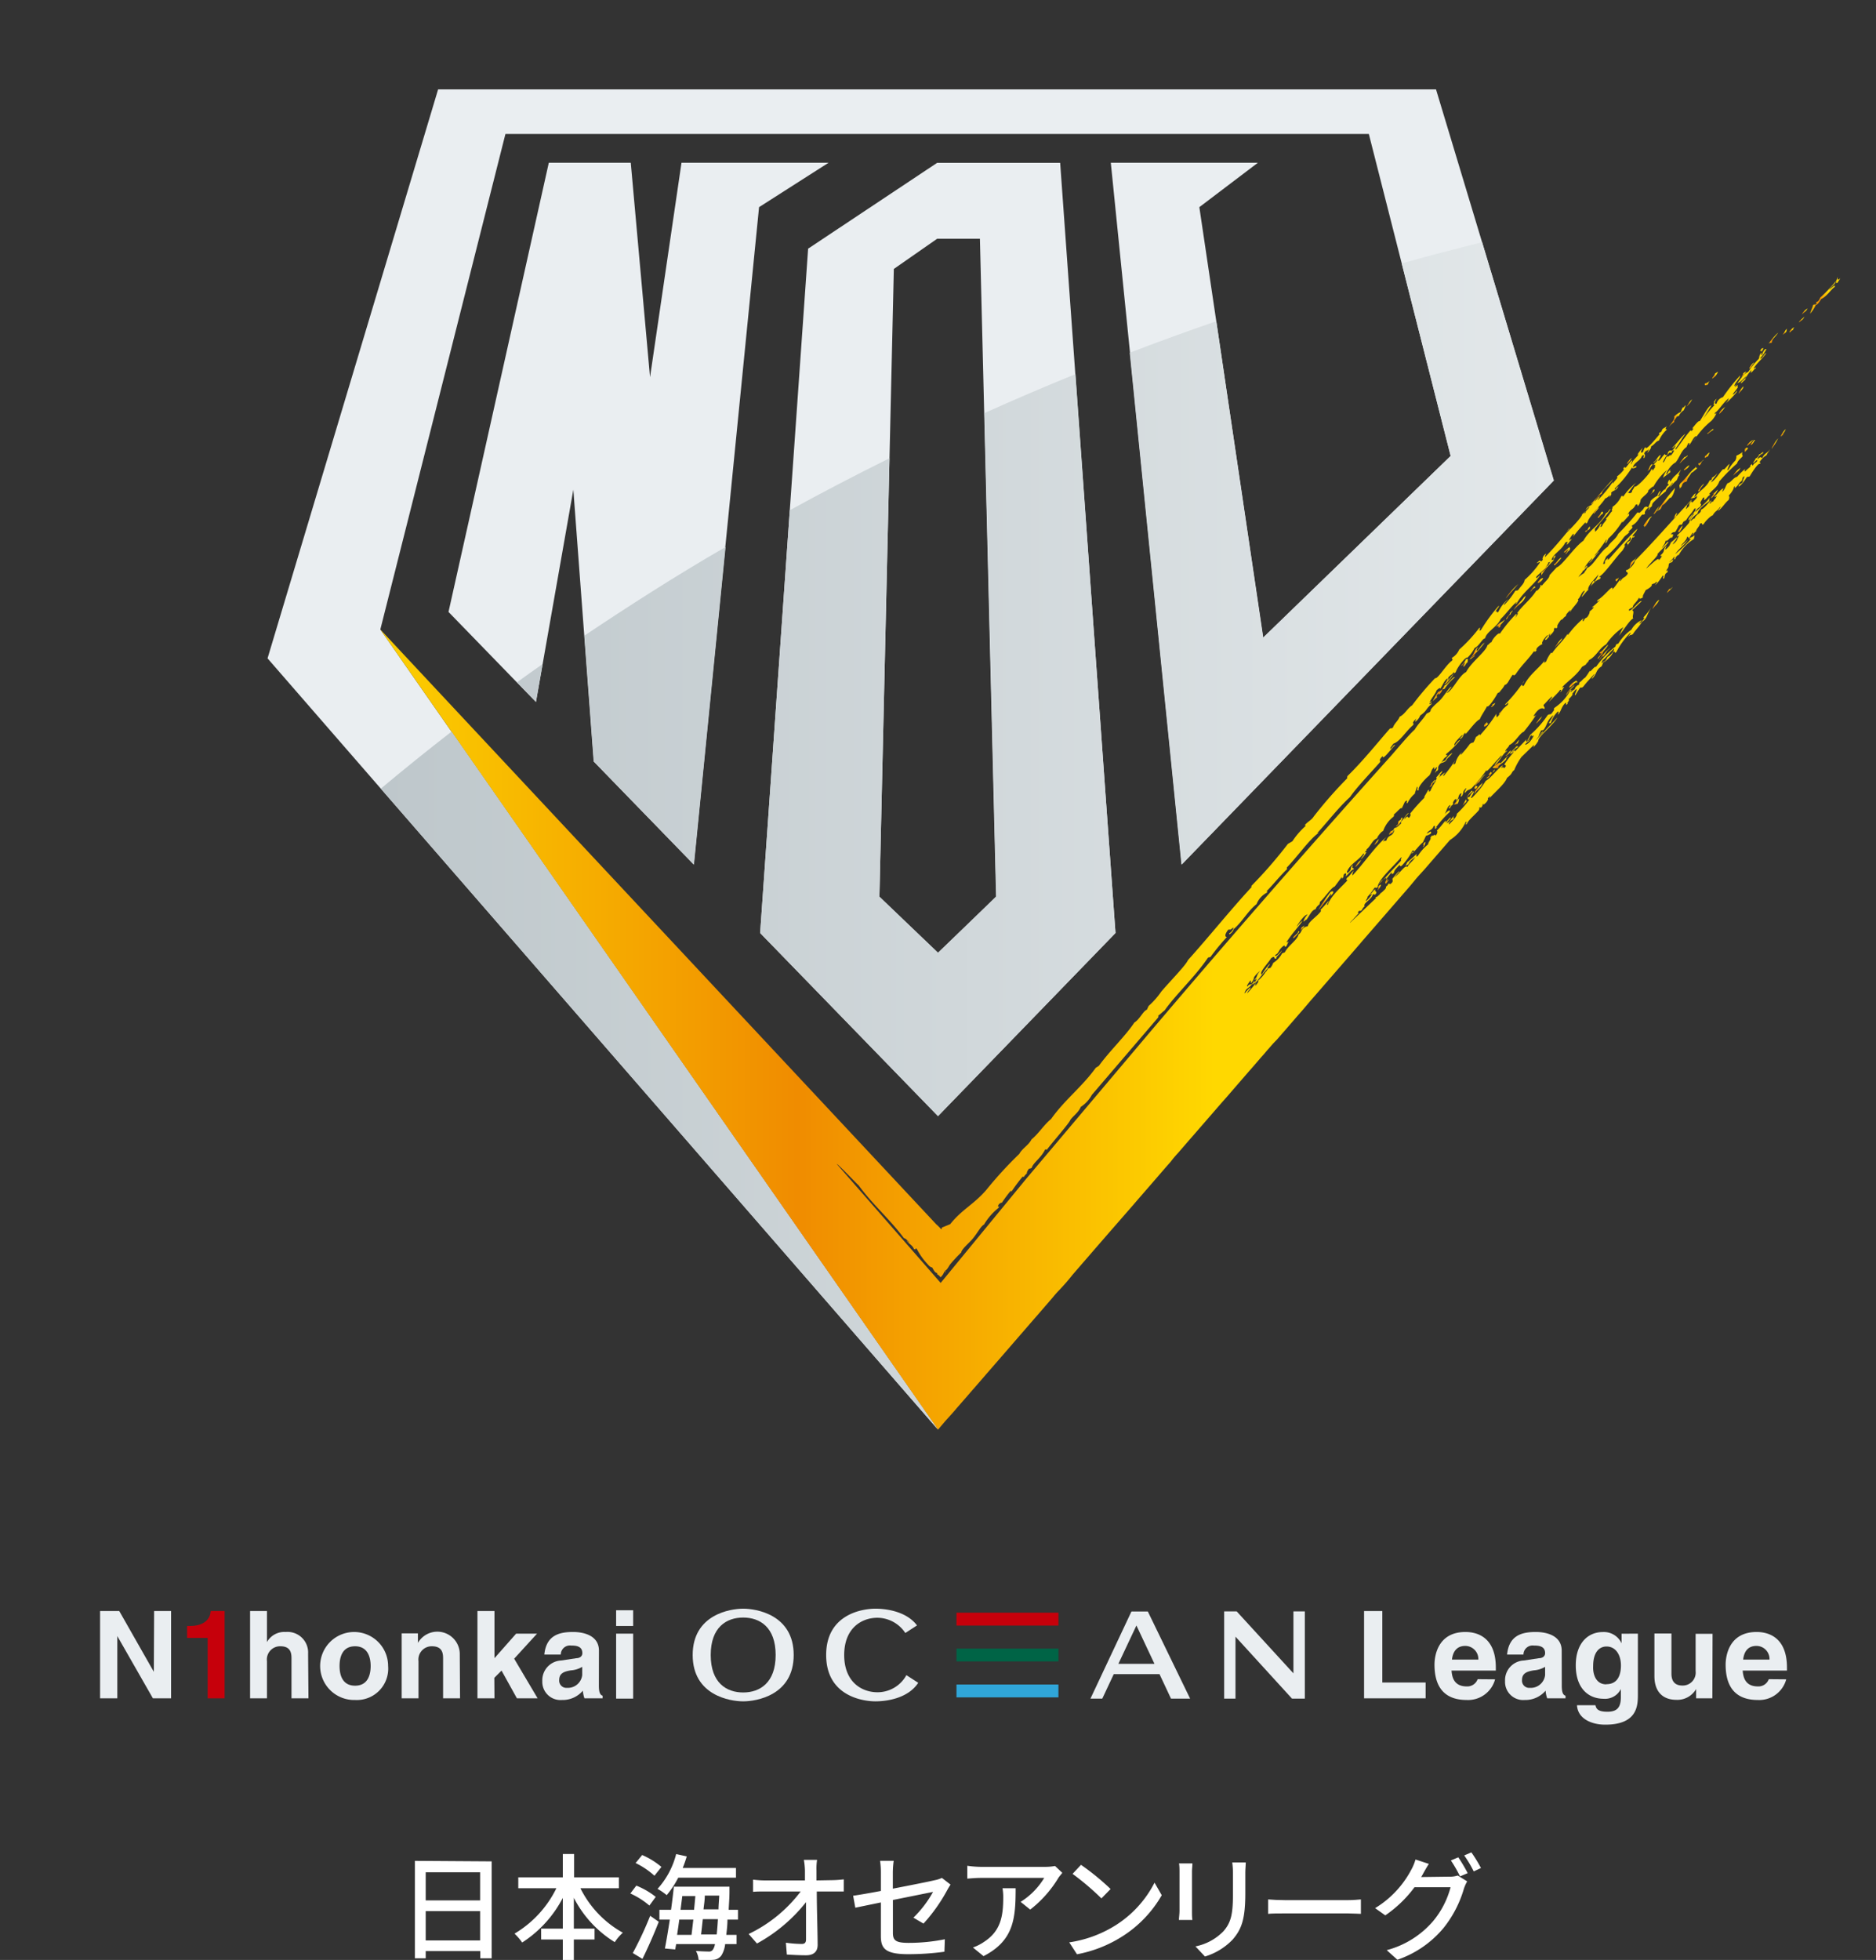 <svg xmlns="http://www.w3.org/2000/svg" xmlns:xlink="http://www.w3.org/1999/xlink" viewBox="0 0 260 271.54"><rect x="0" y="0" width="260" height="271.54" fill="#333333" stroke="none"/><defs><style>.cls-1{fill:none;}.cls-2{fill:#eaeef1;}.cls-3{fill:url(#名称未設定グラデーション_59);}.cls-4{fill:url(#名称未設定グラデーション_59-2);}.cls-5{fill:url(#名称未設定グラデーション_59-3);}.cls-6{fill:url(#名称未設定グラデーション_59-4);}.cls-7{fill:url(#名称未設定グラデーション_59-5);}.cls-8{fill:url(#名称未設定グラデーション_59-6);}.cls-9{fill:url(#名称未設定グラデーション_59-7);}.cls-10{fill:url(#名称未設定グラデーション_59-8);}.cls-11{fill:url(#名称未設定グラデーション_59-9);}.cls-12{fill:url(#名称未設定グラデーション_59-10);}.cls-13{fill:url(#名称未設定グラデーション_59-11);}.cls-14{fill:url(#名称未設定グラデーション_59-12);}.cls-15{fill:url(#名称未設定グラデーション_59-13);}.cls-16{fill:url(#名称未設定グラデーション_59-14);}.cls-17{fill:url(#名称未設定グラデーション_59-15);}.cls-18{fill:url(#名称未設定グラデーション_59-16);}.cls-19{fill:url(#名称未設定グラデーション_59-17);}.cls-20{fill:url(#名称未設定グラデーション_59-18);}.cls-21{fill:url(#名称未設定グラデーション_59-19);}.cls-22{fill:url(#名称未設定グラデーション_59-20);}.cls-23{fill:url(#名称未設定グラデーション_59-21);}.cls-24{fill:url(#名称未設定グラデーション_59-22);}.cls-25{fill:url(#名称未設定グラデーション_59-23);}.cls-26{fill:url(#名称未設定グラデーション_59-24);}.cls-27{fill:url(#名称未設定グラデーション_59-25);}.cls-28{fill:url(#名称未設定グラデーション_59-26);}.cls-29{fill:url(#名称未設定グラデーション_59-27);}.cls-30{fill:url(#名称未設定グラデーション_59-28);}.cls-31{fill:url(#名称未設定グラデーション_59-29);}.cls-32{fill:url(#名称未設定グラデーション_59-30);}.cls-33{fill:url(#名称未設定グラデーション_59-31);}.cls-34{fill:url(#名称未設定グラデーション_59-32);}.cls-35{fill:url(#名称未設定グラデーション_59-33);}.cls-36{fill:url(#名称未設定グラデーション_59-34);}.cls-37{fill:url(#名称未設定グラデーション_59-35);}.cls-38{fill:url(#名称未設定グラデーション_59-36);}.cls-39{fill:url(#名称未設定グラデーション_59-37);}.cls-40{fill:url(#名称未設定グラデーション_59-38);}.cls-41{fill:url(#名称未設定グラデーション_59-39);}.cls-42{fill:url(#名称未設定グラデーション_59-40);}.cls-43{fill:url(#名称未設定グラデーション_59-41);}.cls-44{fill:url(#名称未設定グラデーション_59-42);}.cls-45{fill:url(#名称未設定グラデーション_59-43);}.cls-46{fill:url(#名称未設定グラデーション_59-44);}.cls-47{fill:url(#名称未設定グラデーション_59-45);}.cls-48{fill:url(#名称未設定グラデーション_59-46);}.cls-49{fill:url(#名称未設定グラデーション_59-47);}.cls-50{fill:url(#名称未設定グラデーション_59-48);}.cls-51{fill:url(#名称未設定グラデーション_59-49);}.cls-52{fill:url(#名称未設定グラデーション_59-50);}.cls-53{fill:url(#名称未設定グラデーション_59-51);}.cls-54{fill:url(#名称未設定グラデーション_59-52);}.cls-55{fill:url(#名称未設定グラデーション_59-53);}.cls-56{fill:url(#名称未設定グラデーション_59-54);}.cls-57{fill:url(#名称未設定グラデーション_59-55);}.cls-58{fill:url(#名称未設定グラデーション_59-56);}.cls-59{fill:url(#名称未設定グラデーション_59-57);}.cls-60{fill:url(#名称未設定グラデーション_59-58);}.cls-61{fill:url(#名称未設定グラデーション_59-59);}.cls-62{fill:url(#名称未設定グラデーション_59-60);}.cls-63{fill:url(#名称未設定グラデーション_59-61);}.cls-64{fill:url(#名称未設定グラデーション_59-62);}.cls-65{fill:url(#名称未設定グラデーション_59-63);}.cls-66{fill:url(#名称未設定グラデーション_59-64);}.cls-67{fill:url(#名称未設定グラデーション_59-65);}.cls-68{fill:url(#名称未設定グラデーション_59-66);}.cls-69{fill:url(#名称未設定グラデーション_59-67);}.cls-70{fill:url(#名称未設定グラデーション_59-68);}.cls-71{fill:url(#名称未設定グラデーション_59-69);}.cls-72{fill:url(#名称未設定グラデーション_59-70);}.cls-73{fill:url(#名称未設定グラデーション_59-71);}.cls-74{fill:url(#名称未設定グラデーション_59-72);}.cls-75{fill:url(#名称未設定グラデーション_59-73);}.cls-76{fill:url(#名称未設定グラデーション_59-74);}.cls-77{fill:url(#名称未設定グラデーション_59-75);}.cls-78{fill:url(#名称未設定グラデーション_59-76);}.cls-79{fill:url(#名称未設定グラデーション_59-77);}.cls-80{fill:url(#名称未設定グラデーション_59-78);}.cls-81{fill:url(#名称未設定グラデーション_59-79);}.cls-82{fill:url(#名称未設定グラデーション_59-80);}.cls-83{fill:url(#名称未設定グラデーション_59-81);}.cls-84{fill:url(#名称未設定グラデーション_59-82);}.cls-85{fill:url(#名称未設定グラデーション_59-83);}.cls-86{fill:url(#名称未設定グラデーション_59-84);}.cls-87{fill:url(#名称未設定グラデーション_59-85);}.cls-88{fill:url(#名称未設定グラデーション_59-86);}.cls-89{fill:url(#名称未設定グラデーション_59-87);}.cls-90{fill:url(#名称未設定グラデーション_59-88);}.cls-91{fill:url(#名称未設定グラデーション_59-89);}.cls-92{fill:url(#名称未設定グラデーション_59-90);}.cls-93{fill:url(#名称未設定グラデーション_59-91);}.cls-94{fill:url(#名称未設定グラデーション_59-92);}.cls-95{fill:url(#名称未設定グラデーション_59-93);}.cls-96{fill:url(#名称未設定グラデーション_59-94);}.cls-97{fill:url(#名称未設定グラデーション_116);}.cls-98{fill:#c6000b;}.cls-99{fill:#006446;}.cls-100{fill:#30a6d9;}.cls-101{fill:#fff;}</style><linearGradient id="名称未設定グラデーション_59" x1="229.02" y1="83.73" x2="229.92" y2="83.73" gradientUnits="userSpaceOnUse"><stop offset="0" stop-color="#fccf00"/><stop offset="0.3" stop-color="#f08c00"/><stop offset="0.6" stop-color="#ffd800"/></linearGradient><linearGradient id="名称未設定グラデーション_59-2" x1="231.04" y1="81.76" x2="231.76" y2="81.76" xlink:href="#名称未設定グラデーション_59"/><linearGradient id="名称未設定グラデーション_59-3" x1="191.64" y1="121.8" x2="191.77" y2="121.8" xlink:href="#名称未設定グラデーション_59"/><linearGradient id="名称未設定グラデーション_59-4" x1="191.17" y1="122.16" x2="191.64" y2="122.16" xlink:href="#名称未設定グラデーション_59"/><linearGradient id="名称未設定グラデーション_59-5" x1="249.74" y1="43.15" x2="250.51" y2="43.15" xlink:href="#名称未設定グラデーション_59"/><linearGradient id="名称未設定グラデーション_59-6" x1="249.31" y1="44.25" x2="250.08" y2="44.25" xlink:href="#名称未設定グラデーション_59"/><linearGradient id="名称未設定グラデーション_59-7" x1="220.49" y1="68.07" x2="223.53" y2="68.07" xlink:href="#名称未設定グラデーション_59"/><linearGradient id="名称未設定グラデーション_59-8" x1="130.24" y1="170.21" x2="130.28" y2="170.21" xlink:href="#名称未設定グラデーション_59"/><linearGradient id="名称未設定グラデーション_59-9" x1="250.86" y1="40.93" x2="255.05" y2="40.93" xlink:href="#名称未設定グラデーション_59"/><linearGradient id="名称未設定グラデーション_59-10" x1="208.67" y1="81.93" x2="210.42" y2="81.93" xlink:href="#名称未設定グラデーション_59"/><linearGradient id="名称未設定グラデーション_59-11" x1="241.36" y1="51.81" x2="241.96" y2="51.81" xlink:href="#名称未設定グラデーション_59"/><linearGradient id="名称未設定グラデーション_59-12" x1="236.27" y1="53.07" x2="236.91" y2="53.07" xlink:href="#名称未設定グラデーション_59"/><linearGradient id="名称未設定グラデーション_59-13" x1="242.44" y1="50.67" x2="243.1" y2="50.67" xlink:href="#名称未設定グラデーション_59"/><linearGradient id="名称未設定グラデーション_59-14" x1="245.11" y1="46.86" x2="246.43" y2="46.86" xlink:href="#名称未設定グラデーション_59"/><linearGradient id="名称未設定グラデーション_59-15" x1="237.29" y1="51.97" x2="238.11" y2="51.97" xlink:href="#名称未設定グラデーション_59"/><linearGradient id="名称未設定グラデーション_59-16" x1="233.73" y1="55.83" x2="234.51" y2="55.83" xlink:href="#名称未設定グラデーション_59"/><linearGradient id="名称未設定グラデーション_59-17" x1="207.76" y1="98.63" x2="208.42" y2="98.63" xlink:href="#名称未設定グラデーション_59"/><linearGradient id="名称未設定グラデーション_59-18" x1="225.52" y1="63.87" x2="226.15" y2="63.87" xlink:href="#名称未設定グラデーション_59"/><linearGradient id="名称未設定グラデーション_59-19" x1="231.25" y1="57.68" x2="233.6" y2="57.68" xlink:href="#名称未設定グラデーション_59"/><linearGradient id="名称未設定グラデーション_59-20" x1="206.67" y1="97.68" x2="207.22" y2="97.68" xlink:href="#名称未設定グラデーション_59"/><linearGradient id="名称未設定グラデーション_59-21" x1="213.59" y1="78.34" x2="215.57" y2="78.34" xlink:href="#名称未設定グラデーション_59"/><linearGradient id="名称未設定グラデーション_59-22" x1="216.78" y1="76.27" x2="217.61" y2="76.27" xlink:href="#名称未設定グラデーション_59"/><linearGradient id="名称未設定グラデーション_59-23" x1="215.37" y1="77.8" x2="216.39" y2="77.8" xlink:href="#名称未設定グラデーション_59"/><linearGradient id="名称未設定グラデーション_59-24" x1="213.12" y1="80.43" x2="213.87" y2="80.43" xlink:href="#名称未設定グラデーション_59"/><linearGradient id="名称未設定グラデーション_59-25" x1="220.87" y1="70.74" x2="221.57" y2="70.74" xlink:href="#名称未設定グラデーション_59"/><linearGradient id="名称未設定グラデーション_59-26" x1="219.72" y1="73.3" x2="220.34" y2="73.3" xlink:href="#名称未設定グラデーション_59"/><linearGradient id="名称未設定グラデーション_59-27" x1="228.3" y1="64.76" x2="229" y2="64.76" xlink:href="#名称未設定グラデーション_59"/><linearGradient id="名称未設定グラデーション_59-28" x1="221.46" y1="71.33" x2="222.17" y2="71.33" xlink:href="#名称未設定グラデーション_59"/><linearGradient id="名称未設定グラデーション_59-29" x1="212.12" y1="81.58" x2="212.78" y2="81.58" xlink:href="#名称未設定グラデーション_59"/><linearGradient id="名称未設定グラデーション_59-30" x1="207.38" y1="86.37" x2="208.57" y2="86.37" xlink:href="#名称未設定グラデーション_59"/><linearGradient id="名称未設定グラデーション_59-31" x1="198.58" y1="95.49" x2="201.64" y2="95.49" xlink:href="#名称未設定グラデーション_59"/><linearGradient id="名称未設定グラデーション_59-32" x1="202.55" y1="91.82" x2="203.45" y2="91.82" xlink:href="#名称未設定グラデーション_59"/><linearGradient id="名称未設定グラデーション_59-33" x1="241.8" y1="62.33" x2="242.24" y2="62.33" xlink:href="#名称未設定グラデーション_59"/><linearGradient id="名称未設定グラデーション_59-34" x1="242.11" y1="61.34" x2="242.98" y2="61.34" xlink:href="#名称未設定グラデーション_59"/><linearGradient id="名称未設定グラデーション_59-35" x1="209.77" y1="83.49" x2="211.48" y2="83.49" xlink:href="#名称未設定グラデーション_59"/><linearGradient id="名称未設定グラデーション_59-36" x1="200.23" y1="94.1" x2="201.47" y2="94.1" xlink:href="#名称未設定グラデーション_59"/><linearGradient id="名称未設定グラデーション_59-37" x1="190.95" y1="122.95" x2="191.4" y2="122.95" xlink:href="#名称未設定グラデーション_59"/><linearGradient id="名称未設定グラデーション_59-38" x1="208.72" y1="85.2" x2="209.63" y2="85.2" xlink:href="#名称未設定グラデーション_59"/><linearGradient id="名称未設定グラデーション_59-39" x1="203.63" y1="90.2" x2="205.76" y2="90.2" xlink:href="#名称未設定グラデーション_59"/><linearGradient id="名称未設定グラデーション_59-40" x1="217.49" y1="94.73" x2="218.64" y2="94.73" xlink:href="#名称未設定グラデーション_59"/><linearGradient id="名称未設定グラデーション_59-41" x1="221.44" y1="90.3" x2="222.91" y2="90.3" xlink:href="#名称未設定グラデーション_59"/><linearGradient id="名称未設定グラデーション_59-42" x1="221.59" y1="90.65" x2="223.13" y2="90.65" xlink:href="#名称未設定グラデーション_59"/><linearGradient id="名称未設定グラデーション_59-43" x1="212.89" y1="99.73" x2="213.72" y2="99.73" xlink:href="#名称未設定グラデーション_59"/><linearGradient id="名称未設定グラデーション_59-44" x1="217.05" y1="95.66" x2="218.21" y2="95.66" xlink:href="#名称未設定グラデーション_59"/><linearGradient id="名称未設定グラデーション_59-45" x1="209.96" y1="102.78" x2="210.56" y2="102.78" xlink:href="#名称未設定グラデーション_59"/><linearGradient id="名称未設定グラデーション_59-46" x1="204.33" y1="109.21" x2="205.49" y2="109.21" xlink:href="#名称未設定グラデーション_59"/><linearGradient id="名称未設定グラデーション_59-47" x1="203.22" y1="110.03" x2="204.1" y2="110.03" xlink:href="#名称未設定グラデーション_59"/><linearGradient id="名称未設定グラデーション_59-48" x1="202.75" y1="111.09" x2="203.27" y2="111.09" xlink:href="#名称未設定グラデーション_59"/><linearGradient id="名称未設定グラデーション_59-49" x1="197.19" y1="117" x2="197.54" y2="117" xlink:href="#名称未設定グラデーション_59"/><linearGradient id="名称未設定グラデーション_59-50" x1="204.44" y1="108.03" x2="205.88" y2="108.03" xlink:href="#名称未設定グラデーション_59"/><linearGradient id="名称未設定グラデーション_59-51" x1="201.57" y1="111.02" x2="202.21" y2="111.02" xlink:href="#名称未設定グラデーション_59"/><linearGradient id="名称未設定グラデーション_59-52" x1="204.34" y1="109.06" x2="204.76" y2="109.06" xlink:href="#名称未設定グラデーション_59"/><linearGradient id="名称未設定グラデーション_59-53" x1="206.85" y1="105.58" x2="209.04" y2="105.58" xlink:href="#名称未設定グラデーション_59"/><linearGradient id="名称未設定グラデーション_59-54" x1="206.04" y1="107.21" x2="207.17" y2="107.21" xlink:href="#名称未設定グラデーション_59"/><linearGradient id="名称未設定グラデーション_59-55" x1="208.69" y1="104.34" x2="209.4" y2="104.34" xlink:href="#名称未設定グラデーション_59"/><linearGradient id="名称未設定グラデーション_59-56" x1="192.01" y1="122.04" x2="192.51" y2="122.04" xlink:href="#名称未設定グラデーション_59"/><linearGradient id="名称未設定グラデーション_59-57" x1="236.61" y1="59.78" x2="237.47" y2="59.78" xlink:href="#名称未設定グラデーション_59"/><linearGradient id="名称未設定グラデーション_59-58" x1="198.19" y1="108.52" x2="198.89" y2="108.52" xlink:href="#名称未設定グラデーション_59"/><linearGradient id="名称未設定グラデーション_59-59" x1="192.49" y1="115.17" x2="193.42" y2="115.17" xlink:href="#名称未設定グラデーション_59"/><linearGradient id="名称未設定グラデーション_59-60" x1="248.01" y1="45.7" x2="248.66" y2="45.7" xlink:href="#名称未設定グラデーション_59"/><linearGradient id="名称未設定グラデーション_59-61" x1="205.69" y1="100.31" x2="206.25" y2="100.31" xlink:href="#名称未設定グラデーション_59"/><linearGradient id="名称未設定グラデーション_59-62" x1="242.63" y1="61.32" x2="243.23" y2="61.32" xlink:href="#名称未設定グラデーション_59"/><linearGradient id="名称未設定グラデーション_59-63" x1="247.07" y1="45.95" x2="247.68" y2="45.95" xlink:href="#名称未設定グラデーション_59"/><linearGradient id="名称未設定グラデーション_59-64" x1="187.83" y1="119.65" x2="188.66" y2="119.65" xlink:href="#名称未設定グラデーション_59"/><linearGradient id="名称未設定グラデーション_59-65" x1="190.47" y1="116.65" x2="191.09" y2="116.65" xlink:href="#名称未設定グラデーション_59"/><linearGradient id="名称未設定グラデーション_59-66" x1="245.52" y1="61.46" x2="246.44" y2="61.46" xlink:href="#名称未設定グラデーション_59"/><linearGradient id="名称未設定グラデーション_59-67" x1="182.72" y1="124.78" x2="184.79" y2="124.78" xlink:href="#名称未設定グラデーション_59"/><linearGradient id="名称未設定グラデーション_59-68" x1="232.6" y1="73.26" x2="233.2" y2="73.26" xlink:href="#名称未設定グラデーション_59"/><linearGradient id="名称未設定グラデーション_59-69" x1="246.81" y1="59.95" x2="247.49" y2="59.95" xlink:href="#名称未設定グラデーション_59"/><linearGradient id="名称未設定グラデーション_59-70" x1="180.24" y1="128.59" x2="180.8" y2="128.59" xlink:href="#名称未設定グラデーション_59"/><linearGradient id="名称未設定グラデーション_59-71" x1="237.16" y1="68.43" x2="238.1" y2="68.43" xlink:href="#名称未設定グラデーション_59"/><linearGradient id="名称未設定グラデーション_59-72" x1="179.21" y1="129.51" x2="180.08" y2="129.51" xlink:href="#名称未設定グラデーション_59"/><linearGradient id="名称未設定グラデーション_59-73" x1="240.21" y1="65.38" x2="241.24" y2="65.38" xlink:href="#名称未設定グラデーション_59"/><linearGradient id="名称未設定グラデーション_59-74" x1="193.51" y1="113.91" x2="194.38" y2="113.91" xlink:href="#名称未設定グラデーション_59"/><linearGradient id="名称未設定グラデーション_59-75" x1="235.36" y1="67.53" x2="236.19" y2="67.53" xlink:href="#名称未設定グラデーション_59"/><linearGradient id="名称未設定グラデーション_59-76" x1="232.77" y1="66.14" x2="235.2" y2="66.14" xlink:href="#名称未設定グラデーション_59"/><linearGradient id="名称未設定グラデーション_59-77" x1="215.49" y1="89.09" x2="216.49" y2="89.09" xlink:href="#名称未設定グラデーション_59"/><linearGradient id="名称未設定グラデーション_59-78" x1="232.78" y1="63.65" x2="233.91" y2="63.65" xlink:href="#名称未設定グラデーション_59"/><linearGradient id="名称未設定グラデーション_59-79" x1="230.65" y1="67.57" x2="231.16" y2="67.57" xlink:href="#名称未設定グラデーション_59"/><linearGradient id="名称未設定グラデーション_59-80" x1="233.38" y1="64.79" x2="234.13" y2="64.79" xlink:href="#名称未設定グラデーション_59"/><linearGradient id="名称未設定グラデーション_59-81" x1="240.94" y1="54.02" x2="241.63" y2="54.02" xlink:href="#名称未設定グラデーション_59"/><linearGradient id="名称未設定グラデーション_59-82" x1="238.27" y1="56.83" x2="239.09" y2="56.83" xlink:href="#名称未設定グラデーション_59"/><linearGradient id="名称未設定グラデーション_59-83" x1="236.26" y1="63.06" x2="236.94" y2="63.06" xlink:href="#名称未設定グラデーション_59"/><linearGradient id="名称未設定グラデーション_59-84" x1="208.42" y1="98.27" x2="208.42" y2="98.27" xlink:href="#名称未設定グラデーション_59"/><linearGradient id="名称未設定グラデーション_59-85" x1="235.39" y1="64.08" x2="236.12" y2="64.08" xlink:href="#名称未設定グラデーション_59"/><linearGradient id="名称未設定グラデーション_59-86" x1="231.95" y1="71.46" x2="232.46" y2="71.46" xlink:href="#名称未設定グラデーション_59"/><linearGradient id="名称未設定グラデーション_59-87" x1="225.81" y1="77.9" x2="226.83" y2="77.9" xlink:href="#名称未設定グラデーション_59"/><linearGradient id="名称未設定グラデーション_59-88" x1="227.78" y1="72.3" x2="228.94" y2="72.3" xlink:href="#名称未設定グラデーション_59"/><linearGradient id="名称未設定グラデーション_59-89" x1="223.91" y1="80.29" x2="224.36" y2="80.29" xlink:href="#名称未設定グラデーション_59"/><linearGradient id="名称未設定グラデーション_59-90" x1="228.72" y1="68.2" x2="229.31" y2="68.2" xlink:href="#名称未設定グラデーション_59"/><linearGradient id="名称未設定グラデーション_59-91" x1="229.64" y1="69.23" x2="232.14" y2="69.23" xlink:href="#名称未設定グラデーション_59"/><linearGradient id="名称未設定グラデーション_59-92" x1="229.16" y1="70.67" x2="230" y2="70.67" xlink:href="#名称未設定グラデーション_59"/><linearGradient id="名称未設定グラデーション_59-93" x1="217.08" y1="73.44" x2="217.54" y2="73.44" xlink:href="#名称未設定グラデーション_59"/><linearGradient id="名称未設定グラデーション_59-94" x1="52.71" y1="123.23" x2="245.37" y2="123.23" xlink:href="#名称未設定グラデーション_59"/><linearGradient id="名称未設定グラデーション_116" x1="52.78" y1="115.81" x2="215.36" y2="115.81" gradientUnits="userSpaceOnUse"><stop offset="0" stop-color="#bec7cb"/><stop offset="1" stop-color="#e3e8ea"/></linearGradient></defs><g id="レイヤー_2" data-name="レイヤー 2"><g id="レイヤー_1-2" data-name="レイヤー 1"><rect class="cls-1" width="260" height="210.48"/><path class="cls-2" d="M154.6,129.26l-1.42-19.7-6.25-87H129.88L112,34.45l-6.65,94.81h0L130,154.63Zm-32.72-5,2-87,6-4.18h5.93l2.24,91.21L130,132Z"/><polygon class="cls-2" points="94.45 22.55 90.09 52.26 87.42 22.55 76.06 22.55 62.16 84.78 74.28 97.26 79.46 67.84 82.28 105.5 96.15 119.78 105.2 28.7 114.83 22.55 94.45 22.55"/><polygon class="cls-2" points="199.02 12.38 60.72 12.38 37.08 91.21 130.01 198.07 130.01 198.07 52.71 87.21 70.05 18.56 189.71 18.56 201.05 63.17 175.08 88.34 166.22 28.7 174.33 22.55 153.95 22.55 163.78 119.78 215.36 66.57 215.36 66.57 199.02 12.38"/><path class="cls-3" d="M229.91,83.09a3.3,3.3,0,0,0-.89,1.28C229.31,84,230,83.3,229.91,83.09Z"/><path class="cls-4" d="M231.64,81.5c-.15.1-.3.2-.25.06a1.72,1.72,0,0,0-.35.58c.26-.21.47-.48.71-.7C231.8,81.3,231.68,81.43,231.64,81.5Z"/><path class="cls-5" d="M191.64,121.87l.13-.14-.1.07A.21.21,0,0,0,191.64,121.87Z"/><path class="cls-6" d="M191.64,121.87c-.15.17-.32.32-.47.5S191.54,122.16,191.64,121.87Z"/><path class="cls-7" d="M249.74,43.57c.25-.3.6-.43.77-.83A1.78,1.78,0,0,0,249.74,43.57Z"/><path class="cls-8" d="M249.31,44.67c.28-.25.63-.38.77-.83C249.86,44.16,249.48,44.27,249.31,44.67Z"/><path class="cls-9" d="M222,68.38c.05-.57,1.16-1.28,1.56-2-1.16,1.18-2.07,2.39-3,3.38-.11.35.28-.26.42-.25A2.78,2.78,0,0,1,222,68.38Z"/><path class="cls-10" d="M130.24,170.27h0l0-.12Z"/><path class="cls-11" d="M254.52,38.86a21.81,21.81,0,0,1-2.24,2.36c-.22.51-.36.59-.6.63,0,.13.17,0,.09.14-.26.43-.19,0-.52.31,0,.24-.15.42-.39,1.16a4.8,4.8,0,0,0,.8-1.21c.37-.11.53-.52.76-.83.75-.33,1.45-1.45,1.84-1.65.26-.57-.6.24-.74.43.22-.54.73-.66.94-1.21.18-.07-.15.45.24.14.1-.23.26-.35.35-.59C254.37,39.3,254.91,37.64,254.52,38.86Z"/><path class="cls-12" d="M208.67,82.92l1.75-2A9.06,9.06,0,0,0,208.67,82.92Z"/><path class="cls-13" d="M242,51.46l-.42.25a.41.41,0,0,1-.18.39C241.3,52.34,241.91,51.78,242,51.46Z"/><path class="cls-14" d="M236.67,53.28l.24-.51c-.31.37-.41.26-.63.37C236.22,53.41,236.37,53.43,236.67,53.28Z"/><path class="cls-15" d="M243.1,50.32c0-.24-.6.4-.66.76C242.77,51,242.8,50.45,243.1,50.32Z"/><path class="cls-16" d="M246.43,46.09a8.63,8.63,0,0,0-1.32,1.54c.35-.29.19,0,.47-.19C245.53,47,246.13,46.64,246.43,46.09Z"/><path class="cls-17" d="M238.11,51.49l-.42.25c-.08.31-.3.42-.4.71A1.83,1.83,0,0,0,238.11,51.49Z"/><path class="cls-18" d="M233.73,56.34a3.25,3.25,0,0,0,.78-1C234.17,55.55,234,56,233.73,56.34Z"/><path class="cls-19" d="M207.78,98.83c-.1.5.35-.37.64-.56A3.14,3.14,0,0,0,207.78,98.83Z"/><path class="cls-20" d="M225.54,64.29a4.68,4.68,0,0,0,.61-.83C225.84,63.64,225.44,64.15,225.54,64.29Z"/><path class="cls-21" d="M232.06,58.45c-.13-.17.07-.27.36-.77.05,0,.11,0,.26-.06a1.79,1.79,0,0,1,.66-.77c.16-.32.3-.63.25-.71-.13.13-.33.46-.27.25-.22.12-.26.49-.4.71a2.55,2.55,0,0,0-.91.63c.2.26-.38.89-.76,1.48A2.92,2.92,0,0,1,232.06,58.45Z"/><path class="cls-22" d="M207.22,97.39l-.42.24a.23.23,0,0,1-.12.26C206.6,98.17,207.18,97.64,207.22,97.39Z"/><path class="cls-23" d="M215.3,77.67c.08-.36.33-.59.26-.71-.41.2-.15.32-.24.52s-.1-.07-.42.25a4.47,4.47,0,0,1-1.28,1.6c0,.16,0,.23,0,.39A9.85,9.85,0,0,1,215.3,77.67Z"/><path class="cls-24" d="M217.47,76.29c.28-.46,0-.3.09-.52a7.67,7.67,0,0,0-.75.64c-.15.36.31-.06.53-.32s-.23.49-.35.58C216.94,77.05,217.29,76.28,217.47,76.29Z"/><path class="cls-25" d="M216.39,77.31c-.12-.23-.7.7-1,.89C215.3,78.68,216.12,77.66,216.39,77.31Z"/><path class="cls-26" d="M213.12,80.75c.07.11.59-.24.75-.63C213.8,80,213.25,80.32,213.12,80.75Z"/><path class="cls-27" d="M220.87,71.09c0,.28.52-.52.7-.7C221.53,70.07,221.06,70.92,220.87,71.09Z"/><path class="cls-28" d="M219.74,73.54c-.11.36.2,0,.47-.18s.08-.3.13-.45a1.72,1.72,0,0,0-.35.58C219.94,73.47,219.89,73.45,219.74,73.54Z"/><path class="cls-29" d="M228.68,65c0-.36.51-.67.25-.71-.4.36-.24.45-.63,1A1.9,1.9,0,0,1,228.68,65Z"/><path class="cls-30" d="M222.13,71.19c.09-.26,0-.35-.19-.27-.11.43-.58.68-.46.84C221.76,71.66,221.81,71.24,222.13,71.19Z"/><path class="cls-31" d="M212.13,81.9c-.08.27.34-.48.58-.44.2-.32-.11-.07,0-.26A3.21,3.21,0,0,0,212.13,81.9Z"/><path class="cls-32" d="M207.38,86.87c.59-.48,0,.39.56-.05-.15-.24.46-.61.63-1C208,86.36,207.7,86.23,207.38,86.87Z"/><path class="cls-33" d="M199.31,96.06c.14,0-.1.36.3,0,.21-.26.27-.4.24-.51.2-.13.15,0,.36-.12a7.14,7.14,0,0,1,1.43-1.6c-.28-.18-.92,1-1.45,1.14a1.47,1.47,0,0,1-.87.89,9.6,9.6,0,0,0-.74,1.29c.22-.22.31-.3.54-.51s-.12-.07,0-.26A3.88,3.88,0,0,0,199.31,96.06Z"/><path class="cls-34" d="M202.85,92.37c.26-.13.32-.55.6-.64-.17,0,.23-.63-.27-.4a3,3,0,0,1-.62.84c-.11.28.35-.32.48-.38S202.65,92.35,202.85,92.37Z"/><path class="cls-35" d="M242.24,62.18c0-.21-.13-.18-.35-.07-.17.33,0,.3-.09.52C242,62.5,242.07,62.3,242.24,62.18Z"/><path class="cls-36" d="M243,60.9c-.32.24-.71.41-.87.89A4.09,4.09,0,0,0,243,60.9Z"/><path class="cls-37" d="M209.77,84.52c.76-.92,1.41-1,1.71-2-.13.14-.26.27-.21.13C210.85,83.35,210.18,83.75,209.77,84.52Z"/><path class="cls-38" d="M201.47,93.38c-.46.34-.67,1-1.2,1.27-.18.43.29-.18.19.07A15.14,15.14,0,0,0,201.47,93.38Z"/><path class="cls-39" d="M191,122.83c-.07.22.19,0-.09.52C191.37,122.93,191.66,122.15,191,122.83Z"/><path class="cls-40" d="M209.32,85.16a1,1,0,0,1,.29-.45c.11-.35-.29.26-.43.25.31,0-.27.35-.46.84C209,85.75,209,85.21,209.32,85.16Z"/><path class="cls-41" d="M205.76,89.05c-.43.23-.67.74-1,1.08-.22.12-.08-.19.08-.52-.64.58-.37.87-1.18,1.74.27-.06.24-.14.64-.38.27-.55-.16.11-.37.12A18.09,18.09,0,0,0,205.76,89.05Z"/><path class="cls-42" d="M218.54,94.61c.33-.49-.29.11,0-.39-.38.34-.72.28-1.08,1C217.77,95.38,218.43,94.22,218.54,94.61Z"/><path class="cls-43" d="M222.06,90.65c0-.4.58-.75.85-1.35-.44.31-.7.86-1.19,1.08-.09.25.16.09.24.14-.18.33-.62.62-.51.77C221.68,91.12,221.77,90.74,222.06,90.65Z"/><path class="cls-44" d="M222.13,91c.39-.3.54-.94,1-1.15.08-.24-1.25,1-1.53,1.66C221.73,91.38,222.17,90.65,222.13,91Z"/><path class="cls-45" d="M213.72,99.25a3.53,3.53,0,0,0-.83,1A3.37,3.37,0,0,0,213.72,99.25Z"/><path class="cls-46" d="M217.06,96.34A5.8,5.8,0,0,1,218.21,95C218.07,94.86,217,96.08,217.06,96.34Z"/><path class="cls-47" d="M210.33,103l.23-.51c-.23.16-.36.47-.6.63C209.92,103.23,210.18,103,210.33,103Z"/><path class="cls-48" d="M205.49,108.44c-.47.45-1.15,1.07-1.16,1.54C204.69,109.43,205.25,109.16,205.49,108.44Z"/><path class="cls-49" d="M204.1,109.65c0-.13-.17,0-.1-.14a7.52,7.52,0,0,0-.78,1A10.57,10.57,0,0,1,204.1,109.65Z"/><path class="cls-50" d="M202.75,111.57c.16-.13.27-.32.43-.44.26-.45-.17-.08.09-.52A5.93,5.93,0,0,0,202.75,111.57Z"/><path class="cls-51" d="M197.49,116.66c-.5.41,0,.43-.3.64C197.32,117.55,197.68,116.57,197.49,116.66Z"/><path class="cls-52" d="M205.88,107.28c-.21,0-1,1-1.41,1.4-.17.41.61-.61.46-.19A4.2,4.2,0,0,1,205.88,107.28Z"/><path class="cls-53" d="M202,111.36a1.27,1.27,0,0,0,.21-.78C201.53,111.48,201.28,111.57,202,111.36Z"/><path class="cls-54" d="M204.56,108.81c-.39.38-.19.57,0,.46C205,108.79,204.56,109,204.56,108.81Z"/><path class="cls-55" d="M207.66,106.41c-.18-.4.56-.56,1.09-1.21,0-.12,0-.25.29-.45-.09-.12-.77.74-1.08,1-.05-.3-.82.35-1.11.56C207,106.49,207.37,106.4,207.66,106.41Z"/><path class="cls-56" d="M206.05,107.74c-.05.16.21,0,.36-.12a1.93,1.93,0,0,1,.66-.77c.27-.47-.12-.07-.21.13s-.23.06-.2-.07c-.16.12-.27.32-.43.44C206.42,107.23,206.69,107.32,206.05,107.74Z"/><path class="cls-57" d="M208.69,104.67c-.05.19.64-.33.71-.7C209.09,104.11,209,104.49,208.69,104.67Z"/><path class="cls-58" d="M192.19,122.33a.76.76,0,0,1,.22-.32c.25-.21,0-.13-.1.07-.1,0-.07-.16,0-.39C192,122,191.85,122.6,192.19,122.33Z"/><path class="cls-59" d="M236.61,60.07c0,.23.56-.45.84-.5C237.6,59.14,236.89,59.86,236.61,60.07Z"/><path class="cls-60" d="M198.66,108.46c.19-.15,0-.17.22-.32.08-.34-.35.31-.48.38-.12.23,0,.23-.18.39s0,.09.05.06l.21-.12C198.36,108.9,198.71,108.14,198.66,108.46Z"/><path class="cls-61" d="M193.09,115c-.15.1-.3.2-.25.06a1.83,1.83,0,0,0-.35.58l.53-.31c.08-.32.3-.43.4-.71A.78.78,0,0,0,193.09,115Z"/><path class="cls-62" d="M248,46c.08.13.22-.19.52-.31a.23.23,0,0,1,.12-.26C248.71,45.19,248.08,45.73,248,46Z"/><path class="cls-63" d="M205.74,100.41c-.2.4.17.24.41,0,.32-.49-.3.11,0-.39C206,100.13,205.85,100.22,205.74,100.41Z"/><path class="cls-64" d="M243.23,61c0-.26-.52.38-.6.64C242.94,61.63,243,61.21,243.23,61Z"/><path class="cls-65" d="M247.07,46.37a2.17,2.17,0,0,0,.48-.38c.12-.24,0-.19.13-.45C247.36,45.77,247.43,45.88,247.07,46.37Z"/><path class="cls-66" d="M187.83,120.13a3.12,3.12,0,0,0,.83-1A2.38,2.38,0,0,0,187.83,120.13Z"/><path class="cls-67" d="M191.09,116.23a3,3,0,0,0-.62.83A1.39,1.39,0,0,0,191.09,116.23Z"/><path class="cls-68" d="M246.44,60.73a5,5,0,0,0-.92,1.47A8.53,8.53,0,0,0,246.44,60.73Z"/><path class="cls-69" d="M184.41,123.57a20.43,20.43,0,0,0-1.69,2.5,22.86,22.86,0,0,0,1.72-2.24c.12,0,0,.18-.07.32C185,123.62,184.84,123.33,184.41,123.57Z"/><path class="cls-70" d="M232.79,73.69c.24-.47.38-.58.41-.9C232.79,73.2,232.32,73.93,232.79,73.69Z"/><path class="cls-71" d="M247.13,60.22c-.09-.11.24-.38.36-.77a2.47,2.47,0,0,0-.68,1C246.77,60.57,247,60.28,247.13,60.22Z"/><path class="cls-72" d="M180.24,128.94c.18-.25.43-.39.56-.7l-.42.25C180.26,128.73,180.38,128.69,180.24,128.94Z"/><path class="cls-73" d="M238.1,67.82c-.37.3-.42.52-.69.51-.06.12.08,0,.15,0-.1.29-.32.39-.4.71A3.17,3.17,0,0,0,238.1,67.82Z"/><path class="cls-74" d="M179.21,130c.39-.16.58-.6.87-.89,0-.13-.17,0-.09-.14-.14.1-.12.17-.06.13C179.76,129.53,179.31,129.54,179.21,130Z"/><path class="cls-75" d="M240.21,65.92c.3-.42.79-.58,1-1.09A2.59,2.59,0,0,0,240.21,65.92Z"/><path class="cls-76" d="M194.17,113.37c-.07.12,0,.1.05.07a1,1,0,0,1-.38.31c-.17.27.06.36-.3.65-.2.45.48-.48.26-.06C194.05,114,194.73,113,194.17,113.37Z"/><path class="cls-77" d="M235.56,68c.12-.47.43-.67.63-1C235.82,67.17,235,68.37,235.56,68Z"/><path class="cls-78" d="M233.31,66.91c.37-.27.21,0,.52-.31-.11-.19.39-.7.58-1.1.28-.09.45-.36.7-.5.32-.5-.3.1,0-.39a.34.34,0,0,0-.16.19c-.78.6-1.32,1.53-2.07,2.17-.29.53,0,.37-.1.71C233.24,67.35,233,67.23,233.31,66.91Z"/><path class="cls-79" d="M216.49,88.42a4.43,4.43,0,0,0-1,1.34C215.78,89.31,216.53,88.68,216.49,88.42Z"/><path class="cls-80" d="M232.78,64.22c.37-.33.69-.72,1.08-1,.24-.39-.54.39-.3,0A4.74,4.74,0,0,0,232.78,64.22Z"/><path class="cls-81" d="M230.77,67.76c.07,0,0,.23.19.07.18-.32.22-.49.2-.58-.21.13-.27.47-.5.57C230.61,68,230.73,67.83,230.77,67.76Z"/><path class="cls-82" d="M234.13,64.45a2.52,2.52,0,0,0-.75.63C233.35,65.3,234.07,64.81,234.13,64.45Z"/><path class="cls-83" d="M241.61,53.54a3,3,0,0,0-.67,1C241.22,54.23,241.72,53.72,241.61,53.54Z"/><path class="cls-84" d="M239.09,56.35c-.28.3-.68.45-.82,1A3.5,3.5,0,0,0,239.09,56.35Z"/><path class="cls-85" d="M236.7,63.21l.24-.51c-.25.07-.36.34-.59.44C236.12,63.57,236.38,63.42,236.7,63.21Z"/><polygon class="cls-86" points="208.42 98.27 208.42 98.27 208.42 98.26 208.42 98.27"/><path class="cls-87" d="M236.05,63.78c.31-.43-.54.59-.63.38-.09.24.05.22.08.33C235.93,64.17,235.62,64.11,236.05,63.78Z"/><path class="cls-88" d="M232.46,71.07c-.29.08-.35.5-.51.77a1.9,1.9,0,0,1,.38-.32C232.3,71.46,232.35,71.3,232.46,71.07Z"/><path class="cls-89" d="M226,78a3.47,3.47,0,0,1-.15.65,12,12,0,0,0,1-1.54C226.47,77.71,226.42,77.48,226,78Z"/><path class="cls-90" d="M228.94,71.56c-.19-.1-.95.78-1.16,1.35.2-.16.15,0,.09.13C228.37,72.75,228.48,71.91,228.94,71.56Z"/><path class="cls-91" d="M223.93,80.25c-.08.25.06.22.08.33a1.72,1.72,0,0,0,.35-.58C224.05,80.34,224.23,80.07,223.93,80.25Z"/><path class="cls-92" d="M229.22,68.11c.15-.29.11-.36-.14-.2.06.09-.11.35-.34.58S229.09,68.17,229.22,68.11Z"/><path class="cls-93" d="M232.14,67.6a31.63,31.63,0,0,0-2.5,3.26c.17-.08.38-.38.32-.18.41-.36.18-.3.51-.77.05.24,1.26-1.41,1-.89C231.79,68.9,232.1,68,232.14,67.6Z"/><path class="cls-94" d="M230,70.09a5.49,5.49,0,0,0-.84,1.15C229.57,71.05,229.72,70.48,230,70.09Z"/><path class="cls-95" d="M217.54,73.16c-.15.19-.31.37-.46.55C217.19,73.59,217.52,73.36,217.54,73.16Z"/><path class="cls-96" d="M244.28,63.41c-.36.12-.06-.35-.73.24a1.27,1.27,0,0,1,.77-.83c.21-.54-.42.27-.52.12a.81.81,0,0,1-.49.58c-.13.37-.38.51-.3.64.33-.24.49-.59.53-.31-.15.28-.48.31-.6.64-.24,0,.1-.44-.41.05.33,0-.37.42-.66.77-.08,0-.13-.27.13-.45a8.89,8.89,0,0,0-1.25,1.2c-.51.08-.89.86-1.32.88-.38.55-.23.63-.69,1.16-.12.05.06-.27.13-.45-.5.2-.77.74-1.19,1.08-.06.23,0,.17.26-.06-.11.43-.58.68-.46.83,0,0-.26-.08-.42.25-.26.07,0-.12.13-.45-.52.39-.85,1.06-1.46,1.33.1.52-.72.56-.9,1.29-.06-.31-.4.32-.57.24a2.78,2.78,0,0,1,1-1c.07-.59,1-1.27,1.63-1.72,0-.14-.08-.27.21-.78-.57,1.24-2.7,2.29-3,3.77a19.17,19.17,0,0,1-1.64,1.72c-.07.24,0,.18.26,0l-.36.77a2.17,2.17,0,0,1-.54.51c.17-.4.5-.57.62-1-.3.2-.54.5-.85.7l-.24.51a3.12,3.12,0,0,1-.44.45c-.22.12-.07-.19.09-.52-.66.65-.1.7-.85,1.35,0,.13,0,.18.2.07a2.36,2.36,0,0,1-.45.64c.12-.67-1.22.74-1.75,1.13.43-.64,1.78-1.86,1.56-2,.49-.58,1.06-1,1.53-1.66-.09-.24-.64.64-.92.83.33-.55.38-.48.52-1,.41.05.51-.53.89-.43.33-.6.06-.5-.17-.46.28-.43.43-.24.64-.38a7.36,7.36,0,0,0,.46-.84c.35-.28.19,0,.47-.18.25-.59.2-.26.6-.64.31-.55.75-.91,1.06-1.47.39-.32.06.2.24.13-.36.53-1.21,1.24-.95,1.42a8,8,0,0,0,.56-.9c.06,0,.11,0,.26-.06.26-.56.33-.66.72-.9.39-.66-.22-.17.16-.84A3.71,3.71,0,0,0,236,69c.35-.26.14.14.18.26.33-.09.45-.5.75-.63.14-.24,0-.2-.09-.13.44-.66,1.15-.92,1.44-1.8a25.11,25.11,0,0,1,2.45-2.48c.16-.49.52-.68.78-1,0-.28-.16-.17,0-.59a3.89,3.89,0,0,1-.85.5c-.06.37.06.15-.14.65a6.54,6.54,0,0,0-1,1.34c-.29.13.19-.65.16-.84-.26.15-.79,1-.86.7-.58.58-1,1.46-1.69,1.85.26-.49.63-.81.9-1.29a2.45,2.45,0,0,1-.76.64c0,.24-.06.33-.33.38-.46,1-1.35,1.35-1.92,2.17-.37.32-.05-.18,0-.39-.3.13-.44.51-.71.7a1.21,1.21,0,0,0,.83-.31c.06,0,.06.14,0,.27-.19.23-.4.42-.6.63-.14,0,.09-.35-.31,0-.17.29-.08.3-.13.45s-.25.21-.33.38c-.3.1.12-.28,0-.39.18-.37.57-.46.72-.89-2.66,2.82-5.21,5.8-7.93,8.54,0,.47-.9,1.29-1.2,1.27-.07.34.29.18.22.53-.43.62-.58.31-1,1-.12,0,0-.19.07-.33-.44.44-.74,1.08-1.21,1.47.24-.92-1.13,1-2,1.45-.28.46.13.09.31,0a9.15,9.15,0,0,1-1.08,1c-.07.17.29-.14.19.07a2,2,0,0,1-.54.51c0,.09,0,.26-.19.58-.29.53-.38.12-.66.77-.17.08-.14-.08,0-.39a13.13,13.13,0,0,0-2.14,2.29c-.1,0-.14,0,0-.26-.63,1.09-1.53,1.79-2.22,2.81-.06,0-.13,0-.09-.13a4.89,4.89,0,0,0-.74,1.29c-.31.24-.36.17-.14-.2-.94,1.23-2.19,2-2.93,3.52-.37.28,0-.24-.41,0,.12-.26.37-.34.45-.64a23.15,23.15,0,0,1-2.65,3.26c0,.29.72-.65.35.08a7.56,7.56,0,0,0-.65.57,5.49,5.49,0,0,1-.84,1.15.83.83,0,0,1-.06-.53,20.88,20.88,0,0,1-2.28,3c-.1,0,0-.22-.09-.13s-.3.29-.48.37a3.4,3.4,0,0,1-.36.78c-.07,0-.21,0-.47.18a14.56,14.56,0,0,1-1.21,1.47c-.26.14.17-.41.28-.45a2.9,2.9,0,0,0-1.08,1.68c-.49.4-.17-.12,0-.46a19.8,19.8,0,0,1-1.61,2.18c-.23.17.11-.5.28-.46-.2,0-.55.3-1,.76.12-.16.46-.62.07-.32.14-.23.38-.31.45-.64-.36.19-.55.64-.87.89.17,0,.06.39-.3.64,0,.17.16-.13.32-.18a6.19,6.19,0,0,0-.81,1.41c-.46.37.06-.38-.35-.07-.16.39-.58.88-.47,1a26.24,26.24,0,0,0-2,2.23c.05.09.19.06-.09.52-.4.13,0-.52-.72.25.12-.39.41-.56.61-.84-.15-.13-.74.92-1.09,1.22,0,.09.18,0,0,.26-.32.24-.46.5-.8.56-.26.45,0,.28-.25.72s-.69.27-.93,1c-.28.2-.12-.1-.47.18a2.17,2.17,0,0,1,.55-.7c-1.46,1.1-3.19,3.69-4.77,5.36-.08-.07,0-.33.15-.65-.33.31-.56.77-.93,1-.17.33,0,.31.08.33-.73.85-2.3,2.1-2.72,3.39-.35.13.2-.45.09-.52-.54.61-.65.76-1.1,1.21,0,.15.1.09,0,.26-.5.7-1.68,1.38-1.76,2-.25.15-.21,0-.57.25s-.36.77-.72.89c-.14.79-1.47,1.57-1.95,2.57,0-.15-.4.22-.3,0a3.4,3.4,0,0,1-1.27,1.4,2.43,2.43,0,0,1-.4.71c-.05,0-.11,0-.25.06s-.45.71-.34.38a5,5,0,0,1-1.15,1.34c.21,0,0,.29-.3.65-.11.05,0-.19.07-.33-.44.43-.81,1-1.26,1.41.21-.54.46-.47.47-.84a4.08,4.08,0,0,0-.77.83c-.12,0,.06-.27.13-.45.31-.35.76-.49.93-1-.33.47-.36,0-.69.51-.21,0,.1-.41.36-.78.2-.09.05.22.08.33a1.26,1.26,0,0,0,.46-.83,3.73,3.73,0,0,1,.87-.9c-.63.68-.3.74-.79,1.22-.07.3.56-.55.14.2-.24.48-.08-.28-.32.19-.33.64,0,.14.3,0a1.53,1.53,0,0,1-.33.38c.45-.29,1.38-1.73,2.09-2.36-.31,0,.29-.4.19-.58a9.52,9.52,0,0,0-1.06,1.47c-.51-.2.94-1.64,1.27-2.25.72-.54.26.29.76,0-.13-.25.58-.58.73-1.09-.24.33-1,1.1-.91.63.62-.32.35-.62,1.1-1.22.41-.29,0,.31.45,0l.3-.65c-.15.1-.31.2-.26.06.66-1.06,1.47-1.89,2.18-2.88-.36.13-.52.54-.82.76.39-.65,1.15-1.7,1.53-1.66a2.38,2.38,0,0,0-.56.9c0,.24.42-.42.36-.12.49-.63.75-1.41,1.32-1.53.1-.36.35-.5.56-.71-.05-.05.1-.31,0-.26.69-.59,1.57-2,2.08-2.17l1-1.34s0,.14,0,.26c.36-.29.13-.37.3-.64.41-.28.29.06.23.33.42-.38.83-1,1.13-1,0-.26-.4,0-.12-.59-.58.5,0,.51-.73,1.09-.2,0-.12-.23.15-.65.59-.8,1.45-1.21,2-2,.37-.09-.19.43-.35.78a3.3,3.3,0,0,0,.78-1,.29.29,0,0,0-.26.06c.19-.29.35-.27.28-.45.56-.4.79-1.3,1.47-1.53,0-.21.63-1,.83-1a4.27,4.27,0,0,1,1.45-2c.13-.23,0-.16.07-.33.51-.39.92-1,1.07-.82l.42-.9c.64-.54,0,.41.39.14a3.83,3.83,0,0,1,1-1.28c0-.17.24-.68.27-.91.32-.13-.21.73.28.4-.23-.32.84-1.53,1.45-2,.38-.56.18-.7.68-1.16.07.14-.15.64.31,0,.15,0,0,.36-.21.77.08,0,.13-.11.17-.19l.21-.12c.2-.39-.06-.26.15-.65.35-.59.48-.26,1-.69.22-.49.65-.65.89-1.09a2.42,2.42,0,0,0-1,1.08c0-.07-.3.08-.57.25.38-.38.23-.48.76-.83.33-.5-.29.1,0-.39a13.3,13.3,0,0,0,1.85-1.85c0-.2-.56.46-.71.7-.29-.12.54-1,1-1.41.36-.13-.57.68-.24.52.54-.32.25-.5.72-.9-.26.88,1.23-1.51,2-1.84.1-.36.66-1.15,1-1.8.16.34,1.31-1.47,1.44-1.79.15-.1.31-.2.25-.06.06-.26.49-.54.74-1.09.43-.07.57-.67,1.11-1.41.17-.07,0,.25.4-.06.91-1.36,1.57-1.85,2.55-3.19.18-.06,0,.26.37-.13-.18-.28.49-.77.86-.89-.31,0,.13-.77.65-1.22.26,0-.52.6-.3.64s.3-.29.48-.38-.2-.06.13-.45c.14-.06-.14.36,0,.26.58-.52.68-.82.56-.9.37-.53.15.21.53-.31-.17-.1.15-.57.48-1,.28,0,.26-.3.69-.51-.1-.14.33-.61.62-.83.08,0-.15.24,0,.26,0-.35,1.43-1.62,1-1.74.37-.25.46-.9.84-1.15s-.2.42-.31.84c.34-.3.59-.72.93-1-.16-.57,1.1-1.68,1.36-2.12.06.16-.31.67-.42.91s-.15,0-.09-.14c-.42.35-.19.4-.57.9.58-.6.68-.8,1.34-1.07.28-.47-.15-.11-.08-.33.66-.33,2.4-2.82,3.18-3.58.1-.14.59-.92.25-.71.33-.64.92-.81.74-1.09.31-.2.09.21.18.27-.11.19-.31.26-.48.38-.17.43.34,0-.15.65a8.14,8.14,0,0,0,.86-1.35.28.28,0,0,0,.25-.06c.2-.43-.23.12-.24-.14.2-.35.54-.52.67-1-1.38,1.31-2.65,2.76-3.93,4.21-.42.36.11-.37-.3,0s-.17.33-.3.64c-.43.26,0-.5.22-1a16.42,16.42,0,0,0,2.46-2.68c.24-.29.58-.45.81-.76-.34.12-.25.06.29-.45.23-.4-.1-.14,0-.39.8-.47.81-.83,1.37-1.47.28-.2.12.1.47-.18-.14-.11,0-.5.46-.84s-.33.62.14.2a.66.66,0,0,1,.33-.38c0-.07,0-.23.13-.46a17.21,17.21,0,0,1,1.83-1.65c-.05-.44.6-.56.84-1.15.26-.08-.28.41-.29.64a6,6,0,0,1,.93-1c.14-.22.18-.59.4-.7-.23-.05-.11-.15.2-.78-.6.77-1,.87-1.42,1.59-.41.21.12-.35-.25-.13-.26.48-.21.61,0,.58a6.85,6.85,0,0,0-.51.77c-.18-.19-.63.53-.87.89-.32.11.26-.53.2-.77a1.14,1.14,0,0,0-.4.7,3,3,0,0,0-1,.76c.07.08-.15.5-.31.84-.18,0-.13-.24-.56.05-.15.36-.44.5-.66.77,0-.18-.22,0-.24-.14a33.75,33.75,0,0,1-2.69,3c-.35.79-1.05,1.07-1.44,1.79-1.11.67-2,2.67-2.88,2.93-.08.32-.3.43-.4.71a4.48,4.48,0,0,0-.8.57c.28-.47.65-.66.63-1,0,.34.26-.15.58-.44.11-.38-.18,0-.42.25a5.82,5.82,0,0,1,1.11-1.41c.19-.11-.3.54-.45.64.26,0,1-1.15,1.43-1.59-.28.09-.37.47-.65.57a25,25,0,0,0,1.62-2.18c.3-.21-.44.78.07.33l.24-.52a11.12,11.12,0,0,0,2-2.5c-.35.74.4-.23.86-.69,0-.14.14-.46-.2-.07.39-.91.75-.64,1.11-1.41.3-.17.25.06.29.2a1.49,1.49,0,0,0,.41-.9c.29-.48,1.15-.94,1.05-1.28.15-.17.77-.72.7-.5a8.43,8.43,0,0,1,1.93-2.37,3.65,3.65,0,0,0-.58,1.1l1-.76c.22-.32-.42.06,0-.26,0-.35-.37.43-.5.57-.22-.13.64-1.4,1.23-1.66.56-.63.81-1.7,1.51-2.12l.24-.52c.33-.25.08.15.14.2.37-.33.52-1,.94-1.21.26-.08-.25.45-.29.64a10.61,10.61,0,0,1,2.41-2.74,3.54,3.54,0,0,0,.74-1.1c-.24.17-.32.17-.2-.06.44-.23,1.18-1.48,1.91-2a1.74,1.74,0,0,1-.51.77,11.2,11.2,0,0,0,1.57-1.59c.27-.61-.28.33-.52.31.2-.43.54-.64.73-1.09-.1,0-.14,0,0-.26-.29.16-.31.34-.42.25a2.86,2.86,0,0,0,.28-.45c.6-.24.67-.45,1.28-1-.16.48-.62.54-.78,1,.28-.1.41-.41.69-.51-.26.07.42-.92.75-1.28.11-.06,0,.18-.07.32.33-.1.44-.5.75-.63.09-.23-.32.13-.3,0,.49-.79,1.19-1.29,1.71-2.05-.13-.17-.4.52-.71.7-.07,0-.05-.06-.15,0a5.66,5.66,0,0,0,.9-1.28c-.16-.16-.52.36-.56.7-.44.36.22-.62-.3,0,.18-.39.73-1.09.2-.78-.24.28-.27.46,0,.27A1,1,0,0,1,244,49c-.26.44-.11.41-.25.72a10.26,10.26,0,0,0-1.44,1.79c-.84.36-1.24,1.36-1.91,2-.15-.3.86-1.17.76-1.48a27.73,27.73,0,0,0-2.38,3,1.23,1.23,0,0,0-.87.89c-.33.11-.33-.18,0-.65-.2.06-.26.33-.43.44.24-.08-.22.65.23.33A14.87,14.87,0,0,0,236,58.1l1.19-1.93c-.42,0-1.14,1.5-1.62,2.18-.16-.13-.69.58-1,.95,0,.13.17,0,.09.13a3.88,3.88,0,0,0-.23.33c-.06,0,0-.24-.19-.07-.69.79-1.29,1.73-1.95,2.56-.07,0-.05-.07-.15,0,.68-.92.84-1.31,1.46-2.18-.68.52-1.16,1.33-1.8,1.91-.11.35.28-.25.42-.25a2.33,2.33,0,0,1-.34.58c-.45.35-.3-.13-.68.31-.12.24,0,.2-.13.45.1-.06.15-.2.22-.31.25-.15.39.16.43-.26.61-.39.09.37-.26.72.35-.59-.55.43-.34-.08-.27.2-.32.69-.57.9s.19-.62.41-.9-.32.06-.18-.27c-.36.27-.56.77-.93,1-.09-.16.26-.48.31-.84-.43.16-.56.77-1,1-.06.3.42-.37.64-.37a7.57,7.57,0,0,1-.77.83c.46-.3.32,0,.34.27a2.62,2.62,0,0,0-.23.32c-.41.36.11-.37-.3,0-.21.63-2.25,2.72-2.29,2.29-.13.38-.46.64-.35.78-.51.4-.29,0-.62.18.43-.45.75-1.06,1.21-1.47a8.43,8.43,0,0,0-1.8,1.91c-.21.12,0-.27-.3,0a3.59,3.59,0,0,1-1.22,1.47c.08.22-.29.61.07.53-.35.14-.51.71-1,1.08.41,0-.6.88-.47,1-.67.6.2-.6-.29-.2a2.32,2.32,0,0,1-.68,1c-.08,0,0-.22-.08-.33.79-1.07,1.7-1.9,2.22-2.81-.28.09-.33.52-.65.57-.8,1.62-2.29,2.28-3.14,3.83-1.28.89-2.95,3.47-3.7,3.69l-1,1.09c0,.45-.69.93-1.06,1.47-.07,0,0-.23-.2-.07.1.21-.49.9-.55.71-.77,1.25-1.88,2-2.7,3.19.33-.21-.09.38-.19.58s.23-.55.08-.52a20.44,20.44,0,0,0-2.26,2.75c-.16-.27-1.09.79-1.14,1.15-.25.07-.36.34-.59.44-.15.84-2.21,2.3-2.94,3.71-1,.48-1.89,2.64-2.73,2.93a8,8,0,0,0,.72-.89c-.32,0-1,1.25-1.65,1.91-.29.28-1.37,1.17-1.26,1.41-.11.27-.4.28-.59.44-.49.8-1.14,1.36-1.62,2.18-.77.67-2.2,2.4-3.28,3.63q-17.15,19.1-33.85,38.8l-16.67,19.75-11.9,14.48L116,161.3c-.16-.35,2.85,2.83,3,2.92,1.89,2.6,4.36,4.73,6.27,7.31.27.07.37.21.72.55,0,.15-.16-.14-.33-.22.25.45.81.65,1,1.17.32.22.1-.2.4,0a9.42,9.42,0,0,0,1.45,2.06c.45.52.45.4.7.53.17.31.38.74.66.74a.3.3,0,0,1,0,.17,1.24,1.24,0,0,1,.48.43,1.8,1.8,0,0,0,.54-.84c.08.07,0,.17.12.11s-.05-.11-.08-.15c.24-.08.42-.38.58-.64a2.64,2.64,0,0,1,.29-.41,20.06,20.06,0,0,1,1.43-1.52c0-.41,1.1-1.32,1.55-1.86.75-.89,1.12-1.74,1.6-2a8.41,8.41,0,0,1,2-2.3c.32-.49-.29.1,0-.39,0-.17.59-.5.42-.25a17.55,17.55,0,0,1,1.23-1.67c.2-.15.15,0,.09.14a24.16,24.16,0,0,1,1.62-2.18c.24.17.06,0,.59-.44-.06-.09.08-.4.29-.65.05,0,.18,0,.37-.12.2-.7,1.25-1.32,1.84-2.5.18-.11.23-.07.2.07.9-1.2,3.2-3.79,3.32-4.22.47-.62,1.11-1,1.44-1.79a4.55,4.55,0,0,0,1.53-1.66L160.48,141c.13-.23,0-.16.07-.32.33-.21.39-.34.86-.7,1.55-2.21,4.22-4.65,6-7.29.2-.13.15,0,.36-.12a30.72,30.72,0,0,1,2.27-2.75c-.11,0-.5-.11.17-1,.31-.13.18.16.68-.31.19,0-.27.74-.51.77-.19.51.72-.42.54-.51,1.22-1,2-2.55,3.23-3.51a3.06,3.06,0,0,1,1.43-1.59c.14-.24,0-.2-.1-.14,1-1,1.88-2.15,2.9-3.12,0-.15-.09-.09,0-.26,1.42-1.46,3.09-3.85,4.32-4.72.06-.12-.08,0-.15,0,1.52-1.66,2.92-3.51,4.55-5,.94-1.37,2.78-3.27,4.12-4.79.26-.44-.17-.07.09-.52a1.74,1.74,0,0,1,.33-.38c-.06.73,1.14-1,1.67-1.46,0-.35-.4.4-.59.44s.3-.53.4-.7c.86-.23,1.77-1.77,2.71-2.55.26-.44-.18-.07.09-.52.09-.15.25-.21.33-.38s-.06.27-.13.45a1.89,1.89,0,0,0,.71-.89c1-.7.7-.87,1.58-1.59.09-.23-.32.13-.3,0s.17-.18.27-.26,0-.17-.26.06c.28-.66.75-1.07,1-1.73.3-.23.45-.39.47-.19.35-.41.52-1.11,1-1.41.24-.16-.17.43-.19.58.33-.22.44-.66.29-.64.18-.39.59-.44.77-.83.14,0-.1.35.3,0,.2-.69,1.42-2.22,1.61-2a4.79,4.79,0,0,0,1-1.35c.64-.26,1.08-1.34,1.46-1.33.15-.9,1.67-1.57,2.16-2.69.75-.71,1.36-1.62,2.13-2.3.3-.17-.41.5.09.14.89-1.6,2.28-2.44,3.26-3.9-.18.09-.3.29-.48.38s0-.22-.1-.14c.52-.54,1.12-1,1.63-1.52,0-.18-.19.09-.32.19s.39-.41.4-.71c.09.06.2,0,.42-.25.16-.87,1.41-1.4,1.89-2.43.36-.26.42-.17.19.26.3-.13.44-.51.7-.7.05-.15-.21,0-.36.12a3.14,3.14,0,0,1,.57-.9c.17-.07.14.08,0,.39a20.06,20.06,0,0,1,1.71-2c.14,0-.1.35.3,0,.09-.72,2-2.53,2.46-3.34.3,0,.93-.86.52-.11.37-.38.34-.5.29-.65.33-.42.66-.19,1-.89-.25.08-.34.39-.54.51.08-.16.08-.21,0-.19a15,15,0,0,0,2.43-2.94c.1.21.16.1.56,0,.18-.4-.23-.1-.46,0,.25-.78,1-.86,1.28-1.59.59-.47,0,.48.33.26.22-.47,0-.4,0-.65.23-.48.41-.25.54-.51.12,0-.06.27-.13.46.32-.29.7-.91.46-.84.73-.45.58-.64,1.17-.88A4.33,4.33,0,0,1,231,59.53c0-.17-.36.1,0-.45l-.53.31c-.3.35,0,.34-.49.57-.14.25,0,.2.09.14-.52.58-2.06,2.51-2,1.84-.22.11-.26.49-.4.71-.38.19-.23-.18,0-.59-.2.16-1,1.16-.57.9-.32.47-.78.73-1,1.35-.2.09.24-.55.09-.53-.38.21-1,1.44-1,.89-.27.17-.22.44-.08.33a4.59,4.59,0,0,1-1,1c0,.15.09.09,0,.26s-.4.43-.55.71c-.06,0-.06-.14,0-.26a15.93,15.93,0,0,1-2.1,2.55c-.25.13.25-.3.24-.51-.31.19-.46.62-.81.76-.4.8-.74.35-1.14,1.15.22-.22.32-.3.54-.51-.1.43-.47.47-.57.9-.25.19-.12-.07,0-.27-.15.15-.25.37-.44.45,0,.38-1.49,1.91-2.2,2.62-.06,0-.06,0,0,0-.94,1.15-1.9,2.27-2.92,3.3-.12,0,.06-.27.13-.45-.47.25-.57.78-.46.84-.46.61-.14-.2-.68.31s.44-.23.25.13a12.88,12.88,0,0,1-2.09,2.36c-.08.53-.47.78-.85,1.35-.35.29-.19,0-.47.19a11.08,11.08,0,0,1-1.5,1.92c-.21,0,.37-.59.51-.77a4.91,4.91,0,0,0-1.33,1.73c-.37.29,0-.24-.41,0,.15-.37.57-.7.46-.84a24,24,0,0,0-2.46,3.34c-.53.43.16-.54-.29-.21a20.67,20.67,0,0,1-2.73,2.94,2.45,2.45,0,0,1-1,1.14c-.12.26.21,0,0,.4-.79.52-2,2.61-2.34,2.42a40.39,40.39,0,0,0-3.19,3.77c-.66.42-1,1.23-1.73,1.58-.23.61-.7.86-.92,1.48-.34.29-.18,0-.46.19-1.93,2.23-3.8,4.55-5.87,6.57,0,.14-.14.46.2.07a59.5,59.5,0,0,0-4.84,5.49c-.32.53-.88.74-1.24,1.21,0,.12.17,0,.09.13a10.32,10.32,0,0,0-1.82,2.11l-.63.37a61.91,61.91,0,0,1-5.06,5.82c0,.09.05.06,0,.19-3,3.25-5.82,6.79-8.79,10.09-.3.72-2.43,2.87-3.69,4.35a11.11,11.11,0,0,1-1.76,2l-.24.52c-.51.16-1,1.34-1.74,1.78-1.21,1.84-3.41,3.91-4.92,6l-.42.26c-1.95,2.7-4.26,4.38-6.2,7.1-1.07.89-1.64,1.94-2.71,2.83-.42.83-1.26,1.21-1.69,2a55,55,0,0,0-4.58,5c-1.72,2-3.38,2.7-5,4.74l-1.17.48v0s0,0,0,0l0,.2,0-.15a.35.35,0,0,1,0,.16s0-.06-.09,0,0,.12,0,0l0-.11c0-.06,0,0,0,.1a8.53,8.53,0,0,0-.68-.67L52.71,87.21,130,198.07l0,0,1-1.18,1-1.11.42-.48.13-.16,1.51-1.73.8-.93.07-.07,1.1-1.27.77-.89.47-.54.65-.75.48-.55,5-5.77.29-.33,2.18-2.52c.24-.3.54-.65.88-1a28.16,28.16,0,0,0,1.89-2.17l.32-.37.45-.52.39-.45.23-.27.37-.42,1.78-2.06.55-.63.93-1.07.4-.46.4-.46L157,167l.67-.78.79-.91,1.32-1.52,1.92-2.22.55-.62a13.7,13.7,0,0,1,1-1.19l.58-.67,1.09-1.26.36-.41,3.89-4.48.21-.24L170,152l1.34-1.55,1.89-2.18.18-.2.77-.89.14-.16.35-.41.24-.27.31-.35.14-.17.28-.33.11-.12.68-.78,0,0h0L177,144h0s0,0,0,0l.54-.62.11-.13.5-.57,1.28-1.48.31-.36.26-.3.09-.1.55-.63.85-1,.09-.11.71-.81,2.23-2.57.79-.91,1.53-1.76,1.69-1.95.07-.09,6.65-7.66.19-.22.83-1,.24-.28.91-1h0l3.53-4.07a5.84,5.84,0,0,0,2.18-2.49c.36-.26-.26.62.18.26.16-.52,1.12-1.26,1.65-1.91.12-.24,0-.2.13-.46.07,0,0,.24.2.08.3-.36.07-.16.24-.52.1,0-.05.21.09.13.46-.28.73-.81.57-.9a.65.65,0,0,0,.27-.25c.11,0,0,.18-.07.32.77-.89,2.15-2,2.47-2.87.88-.69.51-.7,1-1.08a8.78,8.78,0,0,1,1-1.81l1.69-1.65c.11,0,0,.18-.08.32a3.35,3.35,0,0,0,.72-.89c0-.67,2-2.09,2.66-3.26l-3,3.18a6.89,6.89,0,0,1,1-1.15c0-.3-.45.47-.64.57l.36-.77c.19-.13.14,0,.36-.12.63-.89.37-1.15,1.3-2,.15,0-.45.77-.58,1.09.08,0,.33-.11.24.14a3.58,3.58,0,0,1,1-1.74c.17-.07.14.08,0,.4.43-.29.45-1,1-1.55.41-.31-.11.45.35.08.07-.12,0-.1-.05-.07s.43-.53.2-.58c.16-.14.75-.74.5-.77.22-.2.35-.51.61-.64.1.1-.39.89-.16.85.15-.26.36-.6.62-1,.28-.21.12.1.47-.19.46-.62,1-1.14,1.49-1.72.22-.12-.29.41-.3.65.71-.64.52-1.25,1.33-1.73.15-.22.19-.6.41-.71.12-.32-.27.28-.42.25l.17-.39c.59-.45,1-1.15,1.58-1.59.14.14-.52,1-.88,1.09a4.46,4.46,0,0,1-.57.9c.26-.33,1.08-.83,1.32-1.54.4-.29.05.31.45,0a10.86,10.86,0,0,1,1.9-2.63c.28-.1-.22.33-.23.51.35-.41.27-.11.63-.37.37-.61.87-1,1.23-1.67.75-.5.56-.74,1.3-2a9.56,9.56,0,0,1-1,1.28c-.14.24,0,.19.09.13a2.92,2.92,0,0,1-.66.77c-.23.17.2-.39.29-.45a3,3,0,0,0-1.46,1.33,6.51,6.51,0,0,0-1.81,1.92c-.26.13-.22-.07-.43.44a13.2,13.2,0,0,0-2.67,2.8c-.2-.19-.94,1-.85.5a5.93,5.93,0,0,1-.67,1c-.3.15-.46.48-.75.63-.13.23,0,.16-.08.33a.93.93,0,0,0-.6.63c-.17.11-.37.18-.48.38-.28.2.33-.62-.14-.2A6.61,6.61,0,0,1,215.53,98c-.36.27,0,.21-.24.51a3.71,3.71,0,0,0-.23.32c-.36.29-.2,0-.57.25a13.75,13.75,0,0,1-2.42,2.74,5.18,5.18,0,0,1-.46.84c.52-.34.24-.5.72-.9-.12.34-.09.24.24.14-.37.83-.93,1.27-1.2,1.28.14-.38.55-.36.66-.77-.37.42-.68.44-.45,0l-1.64,1.72c0-.36,0-.2-.47.18a2.57,2.57,0,0,1,.92-.82c.1-.24-.3.11-.14-.2-.27.4-.64.65-.93,1-.14.32.24,0,.52-.12a12.24,12.24,0,0,0-1.34,1.73c0,.16.23,0,.19.27-.46.62-.13-.16-.58.24-.13,0,.12-.19.18-.38-.64.33-1.63,1.74-2.37,2.15a12.67,12.67,0,0,1-1.94,2.37c-.34.09.35-.67.27-.91-.6.46-.47.94-.82.77-.07.28,0,.39.23.33a12.84,12.84,0,0,1-1.75,2c0,.45-.63,1-1.06,1.47-.12,0,0-.18.07-.32s.31-.27.48-.38.08-.22,0-.2l.12-.26c-.36.27-.52.82-1,1,.13-.32.38-.46.55-.71,0-.29-.54.48-.75.64.34-.9-.67.69-1.19,1.08.11.06.14.37-.2.77.1-.43-.34.08-.5-.07a.88.88,0,0,1-.23.32c.29,0-.29.62-.27.9a6.18,6.18,0,0,0-1.42,1.6c-.36.26-.15-.15-.18-.27a15.84,15.84,0,0,1-1.3,1.15l-.24.51.43-.25c.17-.54.62-.67.93-1-.29.59-.82.83-1.11,1.41-.28-.41-1,.87-1.82,1.45.28-.24.46-.62.76-.83-.09-.19-.72.66-1,1,0,.17.08.22,0,.46l-.15.16-.1.09c-.15.08-.17-.12-.33,0a.66.66,0,0,1-.33.38c.06.09,0,.23-.12.37l-.3.29a1.74,1.74,0,0,1-.4.3s0,0,.08,0l-.44.42s-.06,0-.19.08,0,.08,0,.13l-3.6,3.43c.06-.08.08-.13,0-.06.43-.39.8-.87,1.2-1.28,0-.12-.17,0-.09-.13.27-.43.19,0,.53-.31a1.48,1.48,0,0,1,.39-.52c-.26-.44.87-.84,1.12-1.6.36-.26.08.28.47-.18.14-.41-.27-.17-.11-.59-.29.15-.43.53-.71.7,0,.14.14,0,.26-.06a3.22,3.22,0,0,1-.83,1c-.13-.06.23-.36.2-.59a8.85,8.85,0,0,0,.94-1.21c.36-.26.07.28.47-.19.18-1.09,2.23-2.84,3.27-4.09.11,0-.2.55,0,.46-.83.88-1.67,1.76-2.47,2.67.29-.2.52-.48.31,0l.78-1c.13,0-.11.44.34.07.13-.49.26-.52.68-1,.37-.29,0,.23.41,0a9,9,0,0,0,1.51-2.12c0,.06.25-.09.2.07-.17.36-.15-.14-.33.38.58-.44,1-1.13,1.57-1.59l.42-.9a2,2,0,0,0,.68-.31c.18-.61-.37,0-.56,0,.22-.47.76-.47.93-1,.48-.32-.14.65.44.21.06-.13-.08,0-.15,0a14.89,14.89,0,0,1,1.92-2.17c.23-.53-.4-.05-.68.31.26-.41.35-1.08.75-1.29.24,0-.31.44-.13.46s.27-.47.54-.51c.09-.34-.16-.13.25-.71.24-.16.29-.09.14.2.55-.4.21-.74.73-1.09.2,0-.31.72.12.39.26-.44.11-.4.26-.71a1.51,1.51,0,0,1,.33-.38c.09.08-.37.62-.15.65.41-.5.39-.29.9-.63a21.27,21.27,0,0,0,2.1-2.56c-.29.78,1.42-1.41,2.06-2,.09.21-.78.86-1,1.41.79-.62,1.13-1.64,1.76-2,.05-.14-.14,0-.26.06.11-.42.44-.52.57-.9.85-.4,1.45-1.65,2-1.84A26.37,26.37,0,0,0,212.93,99c-.31.34-.13.07-.42.25.75-1.27,1.28-1.21,1.53-1,.12-.37-.15-.31-.11-.59.39-.38.73-.81,1.14-1.15.18,0-.27.47-.41.76.23-.29,1.32-1.31,1.48-1.58s.34,0,.09.13c.13.15.34-.38.5-.57s-.14,0-.26,0c.67-.79,2-1.61,2.78-2.86l.53-.31c.12-.26.36-.34.45-.64,1-.48,1.43-1.67,2.37-2.16A8.36,8.36,0,0,1,225,86.88c-.38.63-.35.73-.64,1.22.81-1,1.48-2.16,2-2.43-.23-.25.27-1.06-.18-1.11l1.35-1.27c-.25-.25-1.58,1.64-1.8,1.25.11-.26.4-.27.58-.44-.08-.28.66-.79.85-1.35,0,.17.07.33.56,0-.14-.12.09-.45.37-1,.35-.17.94-.55.82-.76.36-.26.28,0,.63-.37.26-.07,0,.12-.13.45a7,7,0,0,0,1-1.28c.36-.22-.15.57.23.33.11-.22,0-.61.46-.83,0-.14.15-.45-.24-.14.41-.62.36-.5.41-.9s.46-.21.54-.51c.29-.57-.3.11-.46.18.19-.28.48-.44.66-.77.23-.1-.22.58.18.27,0-.26.54-.74.43-.44a5.75,5.75,0,0,1,2.14-2.3c0-.11.11-.42.08-.52-.4.34-.24.15-.63.37-.18.31,0,.16.2.08a20.65,20.65,0,0,1-2.23,2.16c.5-.79,1.26-1.2,1.76-2a12.26,12.26,0,0,1-1,.89c.27-.46.72-.67.89-1.29.24-.1,0,.33.35.08.1-.22.26-.35.35-.58.25-.2.11.06,0,.26.21-.12.3-.43.54-.51-.05-.28.57-.79.48-1,.52-.41.14.23.56,0,.26-.49,1.11-1.25,1.25-1.21.42-.71.56-.5,1-1.15.27-.1-.23.34-.24.52.56-.4.93-1.09,1.47-1.53.1-.31.12-.39,0-.59.3-.29.78-1,.69-1.16.41-.36-.12.37.3,0s.44-.66.77-.83c.25-.45,0-.28.29-.64.35-.21-.23.66-.1.71-.12.33-.53.23-.6.64.19.06.83-.71,1.1-1.21.35-.28.19,0,.47-.19.33-.59,1.08-1.71,1.33-1.72s.11-.24,0-.2a2.78,2.78,0,0,1,1-1c.11-.35.36-.49.46-.84C245.09,62.73,244.5,62.8,244.28,63.41Z"/><path class="cls-97" d="M153.18,109.56l1.42,19.7L130,154.63l-24.65-25.37h0l4.11-58.57q6.66-3.66,13.81-7.2l-1.39,60.72L130,132l8.08-7.83-1.65-66.94q6.15-2.76,12.62-5.4Zm-57,10.22,4.38-44C93.57,79.82,87.07,84,81,88.06l1.31,17.44ZM75.2,92q-1.8,1.26-3.54,2.52l2.62,2.7ZM205.41,33.56q-5.67,1.41-11.14,2.93l6.78,26.68-26,25.17L168.57,44.5q-6.1,2.11-12,4.37l7.17,70.91,51.58-53.21h0ZM52.78,109.26,130,198.07h0L62.58,101.36Q57.41,105.38,52.78,109.26Z"/><path class="cls-2" d="M103,222.87c-1.77,0-7,.8-7,6.42s5.22,6.42,7,6.42,7-.8,7-6.42-5.22-6.42-7-6.42m0,11.61c-2.31,0-4.5-1.33-4.5-5.19s2.19-5.19,4.5-5.19,4.5,1.33,4.5,5.19-2.2,5.19-4.5,5.19"/><polygon class="cls-2" points="169.66 235.33 169.66 223.25 171.4 223.25 179.26 231.83 179.26 223.25 180.84 223.25 180.84 235.33 179.06 235.33 171.23 226.75 171.23 235.33 169.66 235.33"/><path class="cls-2" d="M125.62,232.08a4.56,4.56,0,0,1-4,2.37c-2.25,0-4.62-1.47-4.62-5.16s2.37-5.16,4.62-5.16a4.68,4.68,0,0,1,3.85,2.11l1.62-1.05c-1.54-2.06-4.56-2.32-5.75-2.32-1.73,0-6.84.71-6.84,6.42s5.11,6.42,6.84,6.42c1.24,0,4.42-.28,5.92-2.57Z"/><path class="cls-2" d="M159.08,223.26h-2.27l-5.68,12.07h1.64l1.59-3.39h6.34l1.59,3.39h2.65ZM155,230.51l2.5-5.31,2.5,5.31Z"/><rect class="cls-98" x="132.56" y="223.43" width="14.13" height="1.78"/><rect class="cls-99" x="132.56" y="228.4" width="14.13" height="1.78"/><rect class="cls-100" x="132.56" y="233.38" width="14.13" height="1.78"/><path class="cls-2" d="M21.36,223.2h2.35v12.09H21.19l-4.93-8.62h0v8.62H13.87V223.2h2.66l4.79,8.42h0Z"/><path class="cls-98" d="M25.93,225.27h.34c2.27,0,2.88-1.17,2.93-2.07h1.93v12.09H28.78v-8.37H25.93Z"/><path class="cls-2" d="M42.75,235.29H40.4v-5.44c0-.65,0-1.77-1.53-1.77A1.83,1.83,0,0,0,37,230.15v5.14H34.66V223.2H37v4.3h0a2.74,2.74,0,0,1,2.59-1.4,2.85,2.85,0,0,1,3.11,3Z"/><path class="cls-2" d="M49.21,235.52a4.71,4.71,0,1,1,4.58-4.71A4.35,4.35,0,0,1,49.21,235.52Zm0-7.44c-1.82,0-2.15,1.59-2.15,2.73s.33,2.73,2.15,2.73,2.16-1.58,2.16-2.73S51,228.08,49.21,228.08Z"/><path class="cls-2" d="M63.76,235.29H61.41v-5.44c0-.65,0-1.77-1.54-1.77A1.84,1.84,0,0,0,58,230.15v5.14H55.67v-9h2.25v1.32h0a3.11,3.11,0,0,1,5.8,1.44Z"/><path class="cls-2" d="M68.53,235.29H66.17V223.2h2.36v6.53l3-3.4h2.9l-3.17,3.47,3.25,5.49H71.64l-2.13-3.84-1,1Z"/><path class="cls-2" d="M83,233.54c0,1.06.23,1.29.52,1.39v.36H81a4.14,4.14,0,0,1-.22-1.06,3.65,3.65,0,0,1-2.89,1.29,2.52,2.52,0,0,1-2.73-2.61,2.74,2.74,0,0,1,2.61-2.86l2.12-.32c.37,0,.82-.2.82-.7,0-1-.94-1.05-1.54-1.05a1.27,1.27,0,0,0-1.45,1.25H75.44c.27-2.75,2.17-3.13,4-3.13,1.26,0,3.57.38,3.57,2.59Zm-2.31-2.61a3.56,3.56,0,0,1-1.59.49c-.88.15-1.6.37-1.6,1.34a1,1,0,0,0,1.09,1.08,2,2,0,0,0,2.1-1.77Z"/><path class="cls-2" d="M87.75,225.27H85.39v-2.18h2.36Zm0,1.06v9H85.39v-9Z"/><path class="cls-2" d="M191.58,233.1h6v2.19h-8.53V223.2h2.53Z"/><path class="cls-2" d="M207.21,232.66a3.88,3.88,0,0,1-3.94,2.86c-2.52,0-4.46-1.21-4.46-4.9,0-1.07.37-4.52,4.29-4.52,1.77,0,4.21.84,4.21,4.93v.42h-6.14c.06.67.2,2.19,2.1,2.19a1.52,1.52,0,0,0,1.52-1Zm-2.32-2.74a1.82,1.82,0,0,0-1.82-1.89c-1.11,0-1.7.71-1.84,1.89Z"/><path class="cls-2" d="M216.45,233.54c0,1.06.23,1.29.52,1.39v.36h-2.54a3.76,3.76,0,0,1-.22-1.06,3.67,3.67,0,0,1-2.9,1.29,2.51,2.51,0,0,1-2.72-2.61,2.73,2.73,0,0,1,2.6-2.86l2.12-.32c.38,0,.83-.2.83-.7,0-1-.94-1.05-1.55-1.05a1.27,1.27,0,0,0-1.45,1.25h-2.27c.27-2.75,2.17-3.13,4-3.13,1.26,0,3.57.38,3.57,2.59Zm-2.31-2.61a3.62,3.62,0,0,1-1.6.49c-.87.15-1.6.37-1.6,1.34a1,1,0,0,0,1.09,1.08,2,2,0,0,0,2.11-1.77Z"/><path class="cls-2" d="M227,226.33v8.48c0,1.55-.12,4.13-4.53,4.13-1.85,0-3.8-.79-3.91-2.69h2.56c.1.45.29.9,1.65.9s1.87-.6,1.87-2.05V234l0,0a2.44,2.44,0,0,1-2.39,1.35c-2.16,0-3.86-1.5-3.86-4.63s1.75-4.61,3.72-4.61a2.7,2.7,0,0,1,2.63,1.56h0v-1.33Zm-4.35,7c1.6,0,2-1.36,2-2.59,0-1.45-.71-2.63-2-2.63-.88,0-1.85.64-1.85,2.73C220.74,232,221.21,233.35,222.6,233.35Z"/><path class="cls-2" d="M237.32,235.29h-2.25V234h0a3,3,0,0,1-2.73,1.5c-1.77,0-3.05-1-3.05-3.3v-5.89h2.36v5.56c0,1.38.81,1.65,1.53,1.65a1.79,1.79,0,0,0,1.82-2v-5.17h2.35Z"/><path class="cls-2" d="M247.56,232.66a3.88,3.88,0,0,1-3.94,2.86c-2.52,0-4.46-1.21-4.46-4.9,0-1.07.38-4.52,4.3-4.52,1.76,0,4.2.84,4.2,4.93v.42h-6.14c.07.67.2,2.19,2.1,2.19a1.52,1.52,0,0,0,1.52-1Zm-2.32-2.74a1.81,1.81,0,0,0-1.82-1.89c-1.11,0-1.7.71-1.83,1.89Z"/><path class="cls-101" d="M68.14,257.88v13.43H66.56v-1H59v1H57.5v-13.5ZM59,259.39v3.9h7.54v-3.9Zm7.54,9.44v-4.06H59v4.06Z"/><path class="cls-101" d="M80.44,261.6a14.31,14.31,0,0,0,5.88,6.16,6.69,6.69,0,0,0-1.12,1.31,15.5,15.5,0,0,1-5.67-6.14v4.27H82.4v1.5H79.53v2.84H78V268.7H75v-1.5H78v-4.26a16.26,16.26,0,0,1-5.63,6.18,8.29,8.29,0,0,0-1.06-1.23,14.91,14.91,0,0,0,5.8-6.29H71.83v-1.51H78v-3.23h1.57v3.23h6.2v1.51Z"/><path class="cls-101" d="M90,264a10.91,10.91,0,0,0-2.64-1.67l.83-1.09a10.7,10.7,0,0,1,2.69,1.56Zm-2.3,6.58a48.27,48.27,0,0,0,2.41-5.16l1.19.83c-.66,1.7-1.51,3.62-2.26,5.14Zm3-10.71a11.08,11.08,0,0,0-2.61-1.76L89,257a10.68,10.68,0,0,1,2.67,1.65Zm3.3.27a13,13,0,0,1-1.6,2.42,8.14,8.14,0,0,0-1.27-.87,11.33,11.33,0,0,0,2.58-4.82l1.47.32a16.78,16.78,0,0,1-.56,1.6H102v1.35Zm6.82,5.81c0,.83-.1,1.52-.16,2.11h1.42v1.28h-1.58a3.75,3.75,0,0,1-.51,1.56,1.48,1.48,0,0,1-1.17.62,12.23,12.23,0,0,1-2,0,3,3,0,0,0-.37-1.23c.77.06,1.44.08,1.76.08a.63.63,0,0,0,.58-.24,2,2,0,0,0,.3-.79H93.71l-.13.74-1.43-.13c.21-1.07.45-2.5.68-4H91.39v-1.36H93c.16-1.12.29-2.23.39-3.2h7.71s0,.48,0,.65c0,.95-.08,1.8-.11,2.55h1.29v1.36Zm-6.68,0c-.09.74-.2,1.44-.3,2.11h2c.08-.62.16-1.36.25-2.11Zm.42-3.27-.24,1.91h1.87c.07-.66.13-1.3.18-1.91ZM99.33,268c.06-.56.12-1.26.17-2.11H97.4c-.08.77-.16,1.49-.24,2.11Zm.25-3.47c0-.58.07-1.22.1-1.91h-2c0,.61-.11,1.27-.18,1.91Z"/><path class="cls-101" d="M115.45,260.48a14.76,14.76,0,0,0,1.49-.11v1.68c-.43,0-1,0-1.41,0H113.2c0,2.37.11,5.33.12,7.4,0,.93-.54,1.44-1.61,1.44-.88,0-1.81-.05-2.66-.1l-.13-1.64a16.89,16.89,0,0,0,2.2.17c.43,0,.59-.21.59-.64,0-1.2,0-3.22,0-5.15a22.24,22.24,0,0,1-6.8,5.73l-1.15-1.32a19.6,19.6,0,0,0,7.21-5.89H106c-.56,0-1.1,0-1.63.05v-1.69a13.4,13.4,0,0,0,1.6.11h5.59c0-.53,0-1,0-1.38a10.18,10.18,0,0,0-.15-1.47h1.83a8,8,0,0,0-.08,1.47v1.38Z"/><path class="cls-101" d="M126.59,265.68a15.23,15.23,0,0,0,2.72-3.57l-5.56,1.12v4.53c0,1.06.36,1.41,2.2,1.41a25.36,25.36,0,0,0,5-.5l-.06,1.73a37.47,37.47,0,0,1-5,.34c-3.27,0-3.81-.83-3.81-2.55v-4.62l-3.54.73-.3-1.66c.73-.1,2.19-.35,3.84-.66v-2.54a10.93,10.93,0,0,0-.11-1.64h1.89a12.66,12.66,0,0,0-.12,1.64v2.22c2.55-.49,5.11-1,5.8-1.17a4,4,0,0,0,1-.32l1.2.93c-.13.19-.32.5-.45.74a23.28,23.28,0,0,1-3.3,4.66Z"/><path class="cls-101" d="M147.23,259.47c-.14.18-.4.48-.53.67a16,16,0,0,1-3.92,4.42l-1.33-1.07a10,10,0,0,0,3.27-3.32h-8.79c-.62,0-1.18.05-1.87.1v-1.78a14.3,14.3,0,0,0,1.87.15h8.95a7.49,7.49,0,0,0,1.34-.12Zm-6.47,2.13c0,4.18-.24,7.25-4.45,9.41l-1.47-1.2a6.21,6.21,0,0,0,1.54-.78c2.29-1.48,2.66-3.5,2.66-6.15a7.11,7.11,0,0,0-.1-1.28Z"/><path class="cls-101" d="M154.46,266.83a15.11,15.11,0,0,0,5.55-6l1,1.74a16.45,16.45,0,0,1-5.62,5.8,17.68,17.68,0,0,1-6.13,2.38l-1.07-1.65A16.57,16.57,0,0,0,154.46,266.83Zm-.54-5.12-1.27,1.3a36.82,36.82,0,0,0-4-3.4l1.17-1.25A33.76,33.76,0,0,1,153.92,261.71Z"/><path class="cls-101" d="M165.26,258.16c0,.33-.06.73-.06,1.18v5.36c0,.42,0,1,.06,1.3h-1.87c0-.27.08-.83.08-1.3v-5.36c0-.29,0-.85-.07-1.18Zm7.39-.13c0,.41-.06.89-.06,1.47v2.85c0,3.67-.58,5-1.76,6.37a8.87,8.87,0,0,1-3.83,2.34l-1.32-1.4a7.41,7.41,0,0,0,3.87-2.09c1.12-1.27,1.33-2.51,1.33-5.32V259.5a11.71,11.71,0,0,0-.1-1.47Z"/><path class="cls-101" d="M175.75,263.15c.52.05,1.51.1,2.37.1h8.69c.79,0,1.41-.07,1.8-.1v2c-.36,0-1.08-.06-1.78-.06h-8.71c-.89,0-1.84,0-2.37.06Z"/><path class="cls-101" d="M200.83,260a3.52,3.52,0,0,0,1.2-.16l1.31.81a5.8,5.8,0,0,0-.45,1,15.74,15.74,0,0,1-2.81,5.44,14.38,14.38,0,0,1-6.41,4.42l-1.48-1.33a12.77,12.77,0,0,0,6.41-4,12.15,12.15,0,0,0,2.44-4.72h-5a16.79,16.79,0,0,1-4.05,3.9l-1.41-1a13.68,13.68,0,0,0,5-5.3,6.85,6.85,0,0,0,.6-1.44l1.85.61c-.32.48-.65,1.09-.83,1.41a4.36,4.36,0,0,1-.24.41Zm1.28-2.68a21.76,21.76,0,0,1,1.3,2.19l-1.06.45a18.22,18.22,0,0,0-1.27-2.21Zm1.81-.69a19.83,19.83,0,0,1,1.33,2.17l-1,.47a16.33,16.33,0,0,0-1.32-2.21Z"/></g></g></svg>
